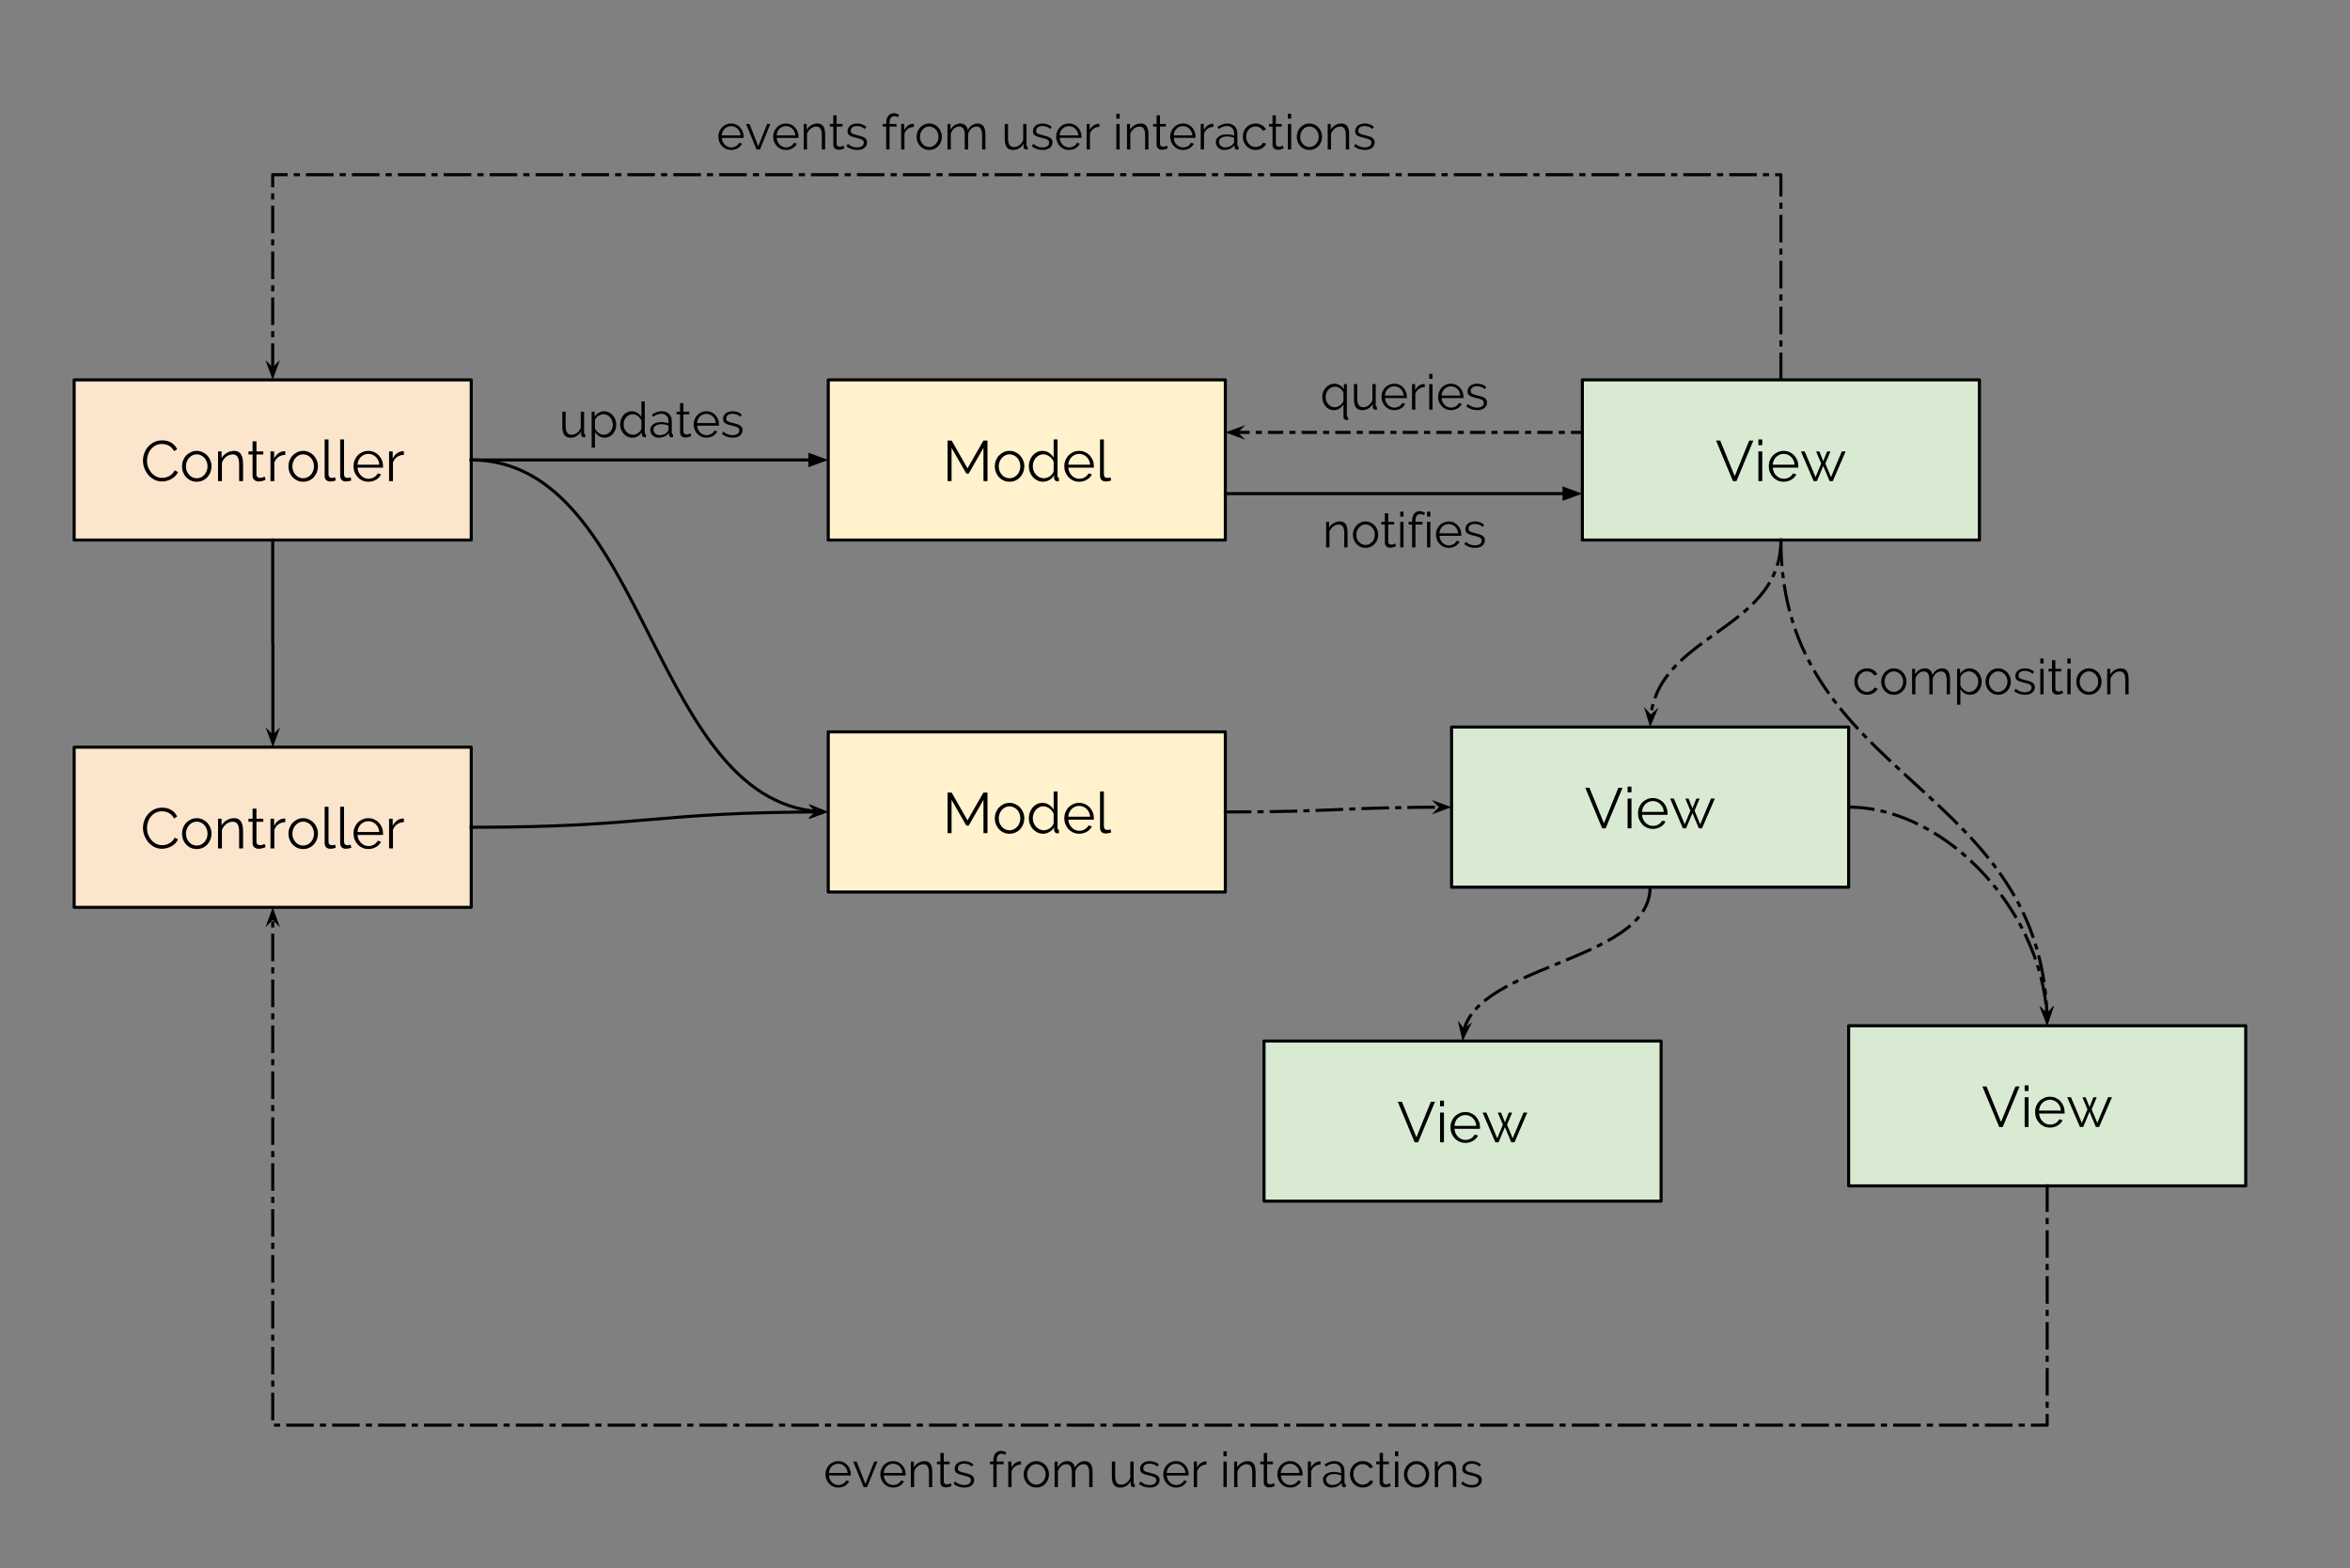 <?xml version="1.0" standalone="yes"?>

<svg version="1.1" viewBox="0.0 0.0 767.787 512.27" fill="none" stroke="none" stroke-linecap="square" stroke-miterlimit="10" xmlns="http://www.w3.org/2000/svg" xmlns:xlink="http://www.w3.org/1999/xlink"><rect x="0.0" y="0.0" width="767.787" height="512.27" fill="#808080" stroke="none"/><clipPath id="p.0"><path d="m0 0l767.787 0l0 512.27l-767.787 0l0 -512.27z" clip-rule="nonzero"></path></clipPath><g clip-path="url(#p.0)"><path fill="#000000" fill-opacity="0.0" d="m0 0l767.787 0l0 512.27l-767.787 0z" fill-rule="evenodd"></path><path fill="#fce5cd" d="m24.228 124.113l129.732 0l0 52.315l-129.732 0z" fill-rule="evenodd"></path><path stroke="#000000" stroke-width="1.0" stroke-linejoin="round" stroke-linecap="butt" d="m24.228 124.113l129.732 0l0 52.315l-129.732 0z" fill-rule="evenodd"></path><path fill="#000000" d="m46.715 150.472q0 -1.188 0.422 -2.375q0.422 -1.188 1.219 -2.109q0.812 -0.938 1.984 -1.531q1.172 -0.594 2.672 -0.594q1.766 0 3.016 0.812q1.266 0.797 1.859 2.094l-1.016 0.625q-0.328 -0.656 -0.781 -1.094q-0.453 -0.453 -0.984 -0.734q-0.516 -0.281 -1.078 -0.391q-0.562 -0.125 -1.094 -0.125q-1.203 0 -2.125 0.484q-0.906 0.484 -1.531 1.266q-0.625 0.781 -0.938 1.766q-0.312 0.969 -0.312 1.984q0 1.094 0.375 2.109q0.391 1.0 1.047 1.781q0.656 0.766 1.562 1.234q0.906 0.453 1.969 0.453q0.562 0 1.141 -0.141q0.594 -0.141 1.141 -0.438q0.562 -0.312 1.031 -0.766q0.469 -0.469 0.781 -1.125l1.078 0.562q-0.312 0.75 -0.891 1.328q-0.578 0.562 -1.297 0.953q-0.703 0.391 -1.5 0.594q-0.781 0.203 -1.547 0.203q-1.375 0 -2.516 -0.594q-1.125 -0.594 -1.953 -1.547q-0.812 -0.969 -1.281 -2.188q-0.453 -1.234 -0.453 -2.5zm17.564 6.906q-1.062 0 -1.953 -0.391q-0.875 -0.406 -1.516 -1.094q-0.641 -0.703 -1.0 -1.609q-0.344 -0.922 -0.344 -1.922q0 -1.031 0.359 -1.938q0.359 -0.922 1.0 -1.609q0.656 -0.688 1.531 -1.094q0.875 -0.422 1.922 -0.422q1.031 0 1.922 0.422q0.891 0.406 1.531 1.094q0.641 0.688 1.0 1.609q0.375 0.906 0.375 1.938q0 1.0 -0.359 1.922q-0.359 0.906 -1.0 1.609q-0.641 0.688 -1.531 1.094q-0.875 0.391 -1.938 0.391zm-3.531 -5.0q0 0.812 0.281 1.516q0.281 0.703 0.75 1.234q0.484 0.531 1.125 0.828q0.641 0.297 1.375 0.297q0.719 0 1.359 -0.297q0.656 -0.312 1.141 -0.844q0.484 -0.531 0.75 -1.234q0.281 -0.719 0.281 -1.531q0 -0.812 -0.281 -1.531q-0.266 -0.719 -0.75 -1.25q-0.484 -0.531 -1.141 -0.828q-0.641 -0.312 -1.359 -0.312q-0.734 0 -1.375 0.312q-0.625 0.297 -1.109 0.844q-0.484 0.531 -0.766 1.25q-0.281 0.719 -0.281 1.547zm18.663 4.812l-1.281 0l0 -5.422q0 -1.734 -0.516 -2.516q-0.5 -0.797 -1.562 -0.797q-0.562 0 -1.125 0.203q-0.562 0.203 -1.047 0.578q-0.469 0.375 -0.844 0.891q-0.375 0.516 -0.531 1.109l0 5.953l-1.266 0l0 -9.719l1.156 0l0 2.203q0.594 -1.062 1.703 -1.719q1.109 -0.656 2.406 -0.656q0.812 0 1.359 0.297q0.562 0.297 0.891 0.844q0.344 0.547 0.5 1.328q0.156 0.781 0.156 1.734l0 5.688zm7.361 -0.469q-0.109 0.062 -0.328 0.156q-0.219 0.094 -0.5 0.188q-0.266 0.094 -0.625 0.156q-0.359 0.078 -0.75 0.078q-0.406 0 -0.781 -0.109q-0.375 -0.109 -0.656 -0.344q-0.281 -0.234 -0.453 -0.578q-0.156 -0.359 -0.156 -0.828l0 -6.969l-1.344 0l0 -1.0l1.344 0l0 -3.281l1.266 0l0 3.281l2.234 0l0 1.0l-2.234 0l0 6.609q0.031 0.547 0.375 0.797q0.359 0.25 0.797 0.25q0.547 0 0.953 -0.172q0.406 -0.188 0.531 -0.266l0.328 1.031zm6.437 -8.125q-1.281 0.031 -2.234 0.703q-0.953 0.672 -1.344 1.844l0 6.047l-1.266 0l0 -9.719l1.188 0l0 2.328q0.547 -1.109 1.453 -1.75q0.922 -0.641 1.953 -0.641q0.156 0 0.25 0.031l0 1.156zm5.845 8.781q-1.062 0 -1.953 -0.391q-0.875 -0.406 -1.516 -1.094q-0.641 -0.703 -1.0 -1.609q-0.344 -0.922 -0.344 -1.922q0 -1.031 0.359 -1.938q0.359 -0.922 1.0 -1.609q0.656 -0.688 1.531 -1.094q0.875 -0.422 1.922 -0.422q1.031 0 1.922 0.422q0.891 0.406 1.531 1.094q0.641 0.688 1.0 1.609q0.375 0.906 0.375 1.938q0 1.0 -0.359 1.922q-0.359 0.906 -1.0 1.609q-0.641 0.688 -1.531 1.094q-0.875 0.391 -1.938 0.391zm-3.531 -5.0q0 0.812 0.281 1.516q0.281 0.703 0.75 1.234q0.484 0.531 1.125 0.828q0.641 0.297 1.375 0.297q0.719 0 1.359 -0.297q0.656 -0.312 1.141 -0.844q0.484 -0.531 0.75 -1.234q0.281 -0.719 0.281 -1.531q0 -0.812 -0.281 -1.531q-0.266 -0.719 -0.75 -1.25q-0.484 -0.531 -1.141 -0.828q-0.641 -0.312 -1.359 -0.312q-0.734 0 -1.375 0.312q-0.625 0.297 -1.109 0.844q-0.484 0.531 -0.766 1.25q-0.281 0.719 -0.281 1.547zm10.538 -8.812l1.266 0l0 11.422q0 0.547 0.297 0.859q0.312 0.297 0.844 0.297q0.203 0 0.484 -0.047q0.281 -0.062 0.531 -0.156l0.219 1.031q-0.359 0.141 -0.875 0.234q-0.5 0.094 -0.875 0.094q-0.875 0 -1.391 -0.484q-0.5 -0.5 -0.5 -1.391l0 -11.859zm5.075 0l1.266 0l0 11.422q0 0.547 0.297 0.859q0.312 0.297 0.844 0.297q0.203 0 0.484 -0.047q0.281 -0.062 0.531 -0.156l0.219 1.031q-0.359 0.141 -0.875 0.234q-0.5 0.094 -0.875 0.094q-0.875 0 -1.391 -0.484q-0.5 -0.5 -0.5 -1.391l0 -11.859zm9.215 13.812q-1.062 0 -1.953 -0.391q-0.875 -0.406 -1.531 -1.109q-0.656 -0.703 -1.016 -1.609q-0.359 -0.922 -0.359 -1.969q0 -1.016 0.359 -1.922q0.359 -0.906 1.0 -1.578q0.656 -0.688 1.547 -1.094q0.891 -0.406 1.938 -0.406q1.062 0 1.938 0.406q0.891 0.406 1.531 1.094q0.641 0.688 0.984 1.594q0.359 0.891 0.359 1.891q0 0.156 0 0.312q0 0.141 -0.016 0.188l-8.328 0q0.062 0.781 0.359 1.453q0.312 0.656 0.797 1.141q0.484 0.484 1.109 0.766q0.625 0.266 1.344 0.266q0.469 0 0.922 -0.125q0.469 -0.141 0.859 -0.359q0.391 -0.234 0.703 -0.547q0.328 -0.328 0.5 -0.719l1.094 0.297q-0.219 0.531 -0.641 0.969q-0.406 0.438 -0.953 0.766q-0.531 0.328 -1.188 0.5q-0.641 0.188 -1.359 0.188zm3.578 -5.562q-0.047 -0.781 -0.359 -1.422q-0.312 -0.641 -0.781 -1.109q-0.469 -0.469 -1.094 -0.734q-0.625 -0.266 -1.344 -0.266q-0.703 0 -1.344 0.266q-0.625 0.266 -1.109 0.734q-0.469 0.469 -0.766 1.125q-0.281 0.641 -0.344 1.406l7.141 0zm8.029 -3.219q-1.281 0.031 -2.234 0.703q-0.953 0.672 -1.344 1.844l0 6.047l-1.266 0l0 -9.719l1.187 0l0 2.328q0.547 -1.109 1.453 -1.75q0.922 -0.641 1.953 -0.641q0.156 0 0.25 0.031l0 1.156z" fill-rule="nonzero"></path><path fill="#fff2cc" d="m270.606 124.113l129.732 0l0 52.315l-129.732 0z" fill-rule="evenodd"></path><path stroke="#000000" stroke-width="1.0" stroke-linejoin="round" stroke-linecap="butt" d="m270.606 124.113l129.732 0l0 52.315l-129.732 0z" fill-rule="evenodd"></path><path fill="#000000" d="m321.317 157.19l0 -10.875l-4.828 8.406l-0.766 0l-4.828 -8.406l0 10.875l-1.312 0l0 -13.25l1.344 0l5.172 9.078l5.203 -9.078l1.328 0l0 13.25l-1.312 0zm8.518 0.188q-1.062 0 -1.953 -0.391q-0.875 -0.406 -1.516 -1.094q-0.641 -0.703 -1.0 -1.609q-0.344 -0.922 -0.344 -1.922q0 -1.031 0.359 -1.938q0.359 -0.922 1.0 -1.609q0.656 -0.688 1.531 -1.094q0.875 -0.422 1.922 -0.422q1.031 0 1.922 0.422q0.891 0.406 1.531 1.094q0.641 0.688 1.0 1.609q0.375 0.906 0.375 1.938q0 1.0 -0.359 1.922q-0.359 0.906 -1.0 1.609q-0.641 0.688 -1.531 1.094q-0.875 0.391 -1.938 0.391zm-3.531 -5.0q0 0.812 0.281 1.516q0.281 0.703 0.75 1.234q0.484 0.531 1.125 0.828q0.641 0.297 1.375 0.297q0.719 0 1.359 -0.297q0.656 -0.312 1.141 -0.844q0.484 -0.531 0.75 -1.234q0.281 -0.719 0.281 -1.531q0 -0.812 -0.281 -1.531q-0.266 -0.719 -0.75 -1.25q-0.484 -0.531 -1.141 -0.828q-0.641 -0.312 -1.359 -0.312q-0.734 0 -1.375 0.312q-0.625 0.297 -1.109 0.844q-0.484 0.531 -0.766 1.25q-0.281 0.719 -0.281 1.547zm14.475 5.0q-1.0 0 -1.859 -0.422q-0.859 -0.422 -1.484 -1.109q-0.609 -0.688 -0.953 -1.594q-0.344 -0.906 -0.344 -1.891q0 -1.031 0.328 -1.953q0.344 -0.922 0.922 -1.609q0.594 -0.688 1.406 -1.094q0.812 -0.406 1.781 -0.406q1.234 0 2.188 0.656q0.953 0.641 1.484 1.547l0 -5.938l1.266 0l0 11.984q0 0.516 0.453 0.516l0 1.125q-0.281 0.062 -0.453 0.062q-0.438 0 -0.781 -0.281q-0.328 -0.297 -0.328 -0.719l0 -0.953q-0.578 0.953 -1.578 1.516q-0.984 0.562 -2.047 0.562zm0.281 -1.125q0.469 0 1.0 -0.188q0.531 -0.188 1.0 -0.5q0.469 -0.328 0.781 -0.766q0.328 -0.438 0.406 -0.953l0 -3.0q-0.188 -0.5 -0.547 -0.938q-0.344 -0.438 -0.812 -0.766q-0.453 -0.344 -0.984 -0.531q-0.516 -0.188 -1.016 -0.188q-0.781 0 -1.422 0.344q-0.625 0.328 -1.094 0.875q-0.453 0.547 -0.703 1.266q-0.234 0.703 -0.234 1.453q0 0.781 0.281 1.5q0.281 0.703 0.766 1.234q0.484 0.531 1.141 0.844q0.672 0.312 1.438 0.312zm11.526 1.125q-1.062 0 -1.953 -0.391q-0.875 -0.406 -1.531 -1.109q-0.656 -0.703 -1.016 -1.609q-0.359 -0.922 -0.359 -1.969q0 -1.016 0.359 -1.922q0.359 -0.906 1.0 -1.578q0.656 -0.688 1.547 -1.094q0.891 -0.406 1.938 -0.406q1.062 0 1.938 0.406q0.891 0.406 1.531 1.094q0.641 0.688 0.984 1.594q0.359 0.891 0.359 1.891q0 0.156 0 0.312q0 0.141 -0.016 0.188l-8.328 0q0.062 0.781 0.359 1.453q0.312 0.656 0.797 1.141q0.484 0.484 1.109 0.766q0.625 0.266 1.344 0.266q0.469 0 0.922 -0.125q0.469 -0.141 0.859 -0.359q0.391 -0.234 0.703 -0.547q0.328 -0.328 0.5 -0.719l1.094 0.297q-0.219 0.531 -0.641 0.969q-0.406 0.438 -0.953 0.766q-0.531 0.328 -1.188 0.5q-0.641 0.188 -1.359 0.188zm3.578 -5.562q-0.047 -0.781 -0.359 -1.422q-0.312 -0.641 -0.781 -1.109q-0.469 -0.469 -1.094 -0.734q-0.625 -0.266 -1.344 -0.266q-0.703 0 -1.344 0.266q-0.625 0.266 -1.109 0.734q-0.469 0.469 -0.766 1.125q-0.281 0.641 -0.344 1.406l7.141 0zm3.232 -8.25l1.266 0l0 11.422q0 0.547 0.297 0.859q0.312 0.297 0.844 0.297q0.203 0 0.484 -0.047q0.281 -0.062 0.531 -0.156l0.219 1.031q-0.359 0.141 -0.875 0.234q-0.5 0.094 -0.875 0.094q-0.875 0 -1.391 -0.484q-0.5 -0.5 -0.5 -1.391l0 -11.859z" fill-rule="nonzero"></path><path fill="#d9ead3" d="m516.984 124.113l129.732 0l0 52.315l-129.732 0z" fill-rule="evenodd"></path><path stroke="#000000" stroke-width="1.0" stroke-linejoin="round" stroke-linecap="butt" d="m516.984 124.113l129.732 0l0 52.315l-129.732 0z" fill-rule="evenodd"></path><path fill="#000000" d="m562.033 143.94l4.734 11.625l4.719 -11.625l1.359 0l-5.516 13.25l-1.141 0l-5.516 -13.25l1.359 0zm12.464 13.25l0 -9.719l1.266 0l0 9.719l-1.266 0zm0 -11.75l0 -1.875l1.266 0l0 1.875l-1.266 0zm8.255 11.938q-1.062 0 -1.953 -0.391q-0.875 -0.406 -1.531 -1.109q-0.656 -0.703 -1.016 -1.609q-0.359 -0.922 -0.359 -1.969q0 -1.016 0.359 -1.922q0.359 -0.906 1.0 -1.578q0.656 -0.688 1.547 -1.094q0.891 -0.406 1.938 -0.406q1.062 0 1.938 0.406q0.891 0.406 1.531 1.094q0.641 0.688 0.984 1.594q0.359 0.891 0.359 1.891q0 0.156 0 0.312q0 0.141 -0.016 0.188l-8.328 0q0.062 0.781 0.359 1.453q0.312 0.656 0.797 1.141q0.484 0.484 1.109 0.766q0.625 0.266 1.344 0.266q0.469 0 0.922 -0.125q0.469 -0.141 0.859 -0.359q0.391 -0.234 0.703 -0.547q0.328 -0.328 0.5 -0.719l1.094 0.297q-0.219 0.531 -0.641 0.969q-0.406 0.438 -0.953 0.766q-0.531 0.328 -1.188 0.5q-0.641 0.188 -1.359 0.188zm3.578 -5.562q-0.047 -0.781 -0.359 -1.422q-0.312 -0.641 -0.781 -1.109q-0.469 -0.469 -1.094 -0.734q-0.625 -0.266 -1.344 -0.266q-0.703 0 -1.344 0.266q-0.625 0.266 -1.109 0.734q-0.469 0.469 -0.766 1.125q-0.281 0.641 -0.344 1.406l7.141 0zm15.42 -4.344l1.25 0l-4.188 9.719l-1.047 0l-2.078 -4.969l-2.078 4.969l-1.047 0l-4.172 -9.719l1.234 0l3.547 8.406l1.844 -4.438l-1.656 -3.953l1.062 0l1.266 3.172l1.266 -3.172l1.078 0l-1.656 3.953l1.844 4.438l3.531 -8.406z" fill-rule="nonzero"></path><path fill="#000000" fill-opacity="0.0" d="m89.094 124.113l0 -67.042l492.756 0l0 67.105" fill-rule="evenodd"></path><path stroke="#000000" stroke-width="1.0" stroke-linejoin="round" stroke-linecap="butt" stroke-dasharray="8.0,3.0,1.0,3.0" d="m89.094 120.686l0 -63.615l492.756 0l0 67.105" fill-rule="evenodd"></path><path fill="#000000" stroke="#000000" stroke-width="1.0" stroke-linecap="butt" d="m89.094 120.686l-1.125 -1.125l1.125 3.09l1.125 -3.09z" fill-rule="evenodd"></path><path fill="#000000" fill-opacity="0.0" d="m220.766 24.478l242.236 0l0 32.787l-242.236 0z" fill-rule="evenodd"></path><path fill="#000000" d="m238.865 48.994q-0.906 0 -1.672 -0.344q-0.75 -0.344 -1.312 -0.938q-0.562 -0.609 -0.875 -1.391q-0.312 -0.781 -0.312 -1.672q0 -0.891 0.312 -1.656q0.312 -0.781 0.859 -1.359q0.562 -0.594 1.328 -0.938q0.766 -0.344 1.656 -0.344q0.922 0 1.672 0.344q0.766 0.344 1.297 0.938q0.547 0.594 0.844 1.359q0.312 0.766 0.312 1.641q0 0.125 0 0.25q0 0.125 -0.016 0.172l-7.125 0q0.047 0.672 0.312 1.25q0.266 0.562 0.672 0.984q0.422 0.406 0.953 0.641q0.531 0.234 1.141 0.234q0.406 0 0.797 -0.109q0.406 -0.109 0.734 -0.297q0.344 -0.203 0.609 -0.484q0.281 -0.281 0.422 -0.609l0.953 0.25q-0.203 0.469 -0.562 0.844q-0.344 0.375 -0.812 0.656q-0.453 0.281 -1.016 0.422q-0.562 0.156 -1.172 0.156zm3.078 -4.766q-0.047 -0.672 -0.312 -1.219q-0.266 -0.562 -0.672 -0.953q-0.406 -0.406 -0.953 -0.625q-0.531 -0.219 -1.141 -0.219q-0.609 0 -1.156 0.219q-0.531 0.219 -0.953 0.625q-0.406 0.391 -0.656 0.953q-0.234 0.562 -0.281 1.219l6.125 0zm5.22 4.609l-3.406 -8.344l1.125 0l2.859 7.328l2.891 -7.328l1.047 0l-3.391 8.344l-1.125 0zm9.622 0.156q-0.906 0 -1.672 -0.344q-0.75 -0.344 -1.312 -0.938q-0.562 -0.609 -0.875 -1.391q-0.312 -0.781 -0.312 -1.672q0 -0.891 0.312 -1.656q0.312 -0.781 0.859 -1.359q0.562 -0.594 1.328 -0.938q0.766 -0.344 1.656 -0.344q0.922 0 1.672 0.344q0.766 0.344 1.297 0.938q0.547 0.594 0.844 1.359q0.312 0.766 0.312 1.641q0 0.125 0 0.25q0 0.125 -0.016 0.172l-7.125 0q0.047 0.672 0.312 1.25q0.266 0.562 0.672 0.984q0.422 0.406 0.953 0.641q0.531 0.234 1.141 0.234q0.406 0 0.797 -0.109q0.406 -0.109 0.734 -0.297q0.344 -0.203 0.609 -0.484q0.281 -0.281 0.422 -0.609l0.953 0.25q-0.203 0.469 -0.562 0.844q-0.344 0.375 -0.812 0.656q-0.453 0.281 -1.016 0.422q-0.562 0.156 -1.172 0.156zm3.078 -4.766q-0.047 -0.672 -0.312 -1.219q-0.266 -0.562 -0.672 -0.953q-0.406 -0.406 -0.953 -0.625q-0.531 -0.219 -1.141 -0.219q-0.609 0 -1.156 0.219q-0.531 0.219 -0.953 0.625q-0.406 0.391 -0.656 0.953q-0.234 0.562 -0.281 1.219l6.125 0zm9.72 4.609l-1.078 0l0 -4.656q0 -1.484 -0.453 -2.156q-0.438 -0.672 -1.344 -0.672q-0.484 0 -0.969 0.172q-0.469 0.172 -0.875 0.5q-0.406 0.312 -0.734 0.766q-0.312 0.438 -0.469 0.938l0 5.109l-1.078 0l0 -8.344l0.984 0l0 1.891q0.516 -0.906 1.469 -1.469q0.953 -0.562 2.078 -0.562q0.688 0 1.156 0.266q0.484 0.25 0.766 0.719q0.297 0.453 0.422 1.125q0.125 0.672 0.125 1.5l0 4.875zm6.328 -0.406q-0.094 0.047 -0.281 0.141q-0.188 0.078 -0.438 0.156q-0.234 0.078 -0.547 0.141q-0.297 0.062 -0.625 0.062q-0.359 0 -0.688 -0.094q-0.312 -0.094 -0.547 -0.297q-0.234 -0.203 -0.391 -0.5q-0.141 -0.312 -0.141 -0.703l0 -5.969l-1.141 0l0 -0.875l1.141 0l0 -2.812l1.094 0l0 2.812l1.922 0l0 0.875l-1.922 0l0 5.656q0.031 0.469 0.328 0.688q0.297 0.219 0.672 0.219q0.469 0 0.812 -0.156q0.359 -0.156 0.453 -0.219l0.297 0.875zm4.126 0.562q-0.984 0 -1.906 -0.312q-0.922 -0.328 -1.594 -0.938l0.484 -0.734q0.703 0.578 1.438 0.875q0.734 0.281 1.562 0.281q1.0 0 1.594 -0.406q0.609 -0.406 0.609 -1.156q0 -0.359 -0.156 -0.594q-0.156 -0.234 -0.469 -0.406q-0.312 -0.172 -0.797 -0.312q-0.469 -0.141 -1.094 -0.281q-0.719 -0.172 -1.25 -0.344q-0.516 -0.188 -0.859 -0.406q-0.344 -0.219 -0.516 -0.547q-0.172 -0.328 -0.172 -0.828q0 -0.625 0.25 -1.094q0.25 -0.484 0.672 -0.797q0.422 -0.312 0.984 -0.469q0.578 -0.172 1.219 -0.172q0.953 0 1.734 0.312q0.797 0.312 1.266 0.828l-0.516 0.641q-0.469 -0.484 -1.141 -0.719q-0.656 -0.234 -1.375 -0.234q-0.438 0 -0.812 0.094q-0.359 0.078 -0.641 0.266q-0.281 0.188 -0.438 0.484q-0.156 0.297 -0.156 0.703q0 0.328 0.109 0.547q0.109 0.203 0.359 0.359q0.266 0.141 0.656 0.266q0.391 0.125 0.953 0.25q0.797 0.188 1.406 0.391q0.609 0.188 1.016 0.453q0.406 0.25 0.609 0.625q0.219 0.359 0.219 0.875q0 1.156 -0.891 1.828q-0.875 0.672 -2.359 0.672zm9.497 -0.156l0 -7.469l-1.141 0l0 -0.875l1.141 0l0 -0.219q0 -1.531 0.656 -2.406q0.656 -0.875 1.797 -0.875q0.5 0 0.953 0.156q0.469 0.141 0.812 0.375l-0.344 0.781q-0.219 -0.172 -0.547 -0.266q-0.328 -0.094 -0.672 -0.094q-0.766 0 -1.172 0.594q-0.391 0.578 -0.391 1.703l0 0.25l2.297 0l0 0.875l-2.297 0l0 7.469l-1.094 0zm9.046 -7.375q-1.109 0.031 -1.922 0.609q-0.812 0.578 -1.156 1.578l0 5.188l-1.078 0l0 -8.344l1.016 0l0 2.0q0.469 -0.953 1.25 -1.5q0.781 -0.547 1.688 -0.547q0.125 0 0.203 0.016l0 1.0zm5.007 7.531q-0.906 0 -1.656 -0.344q-0.75 -0.344 -1.312 -0.938q-0.547 -0.594 -0.859 -1.375q-0.297 -0.781 -0.297 -1.641q0 -0.891 0.312 -1.672q0.312 -0.781 0.859 -1.375q0.562 -0.594 1.312 -0.938q0.75 -0.359 1.641 -0.359q0.891 0 1.656 0.359q0.766 0.344 1.312 0.938q0.547 0.594 0.859 1.375q0.312 0.781 0.312 1.672q0 0.859 -0.312 1.641q-0.297 0.781 -0.844 1.375q-0.547 0.594 -1.312 0.938q-0.766 0.344 -1.672 0.344zm-3.016 -4.281q0 0.703 0.234 1.312q0.234 0.594 0.641 1.047q0.422 0.453 0.969 0.719q0.547 0.25 1.172 0.25q0.625 0 1.172 -0.266q0.562 -0.266 0.969 -0.719q0.422 -0.453 0.656 -1.062q0.25 -0.609 0.25 -1.312q0 -0.688 -0.25 -1.297q-0.234 -0.625 -0.656 -1.078q-0.406 -0.453 -0.969 -0.719q-0.547 -0.266 -1.172 -0.266q-0.625 0 -1.172 0.266q-0.531 0.266 -0.953 0.734q-0.422 0.453 -0.656 1.078q-0.234 0.609 -0.234 1.312zm21.379 4.125l-1.078 0l0 -4.656q0 -1.453 -0.469 -2.141q-0.469 -0.688 -1.375 -0.688q-0.484 0 -0.906 0.172q-0.422 0.172 -0.781 0.5q-0.359 0.312 -0.641 0.766q-0.266 0.438 -0.406 0.953l0 5.094l-1.094 0l0 -4.656q0 -1.484 -0.453 -2.156q-0.438 -0.672 -1.359 -0.672q-0.953 0 -1.688 0.656q-0.734 0.656 -1.062 1.719l0 5.109l-1.078 0l0 -8.344l0.984 0l0 1.891q0.516 -0.953 1.344 -1.484q0.844 -0.547 1.844 -0.547q1.062 0 1.688 0.594q0.641 0.594 0.781 1.547q1.172 -2.141 3.219 -2.141q0.703 0 1.188 0.266q0.484 0.25 0.781 0.719q0.297 0.469 0.422 1.141q0.141 0.656 0.141 1.484l0 4.875zm9.003 0.156q-1.359 0 -2.031 -0.891q-0.656 -0.906 -0.656 -2.703l0 -4.906l1.078 0l0 4.719q0 2.828 1.938 2.828q0.484 0 0.938 -0.156q0.469 -0.172 0.859 -0.469q0.406 -0.312 0.703 -0.719q0.312 -0.422 0.516 -0.953l0 -5.25l1.078 0l0 6.938q0 0.453 0.391 0.453l0 0.953q-0.188 0.031 -0.312 0.031q-0.125 0 -0.172 0q-0.375 -0.016 -0.625 -0.266q-0.234 -0.266 -0.234 -0.688l0 -0.969q-0.547 0.984 -1.484 1.516q-0.938 0.531 -1.984 0.531zm9.66 0q-0.984 0 -1.906 -0.312q-0.922 -0.328 -1.594 -0.938l0.484 -0.734q0.703 0.578 1.438 0.875q0.734 0.281 1.562 0.281q1.0 0 1.594 -0.406q0.609 -0.406 0.609 -1.156q0 -0.359 -0.156 -0.594q-0.156 -0.234 -0.469 -0.406q-0.312 -0.172 -0.797 -0.312q-0.469 -0.141 -1.094 -0.281q-0.719 -0.172 -1.25 -0.344q-0.516 -0.188 -0.859 -0.406q-0.344 -0.219 -0.516 -0.547q-0.172 -0.328 -0.172 -0.828q0 -0.625 0.25 -1.094q0.25 -0.484 0.672 -0.797q0.422 -0.312 0.984 -0.469q0.578 -0.172 1.219 -0.172q0.953 0 1.734 0.312q0.797 0.312 1.266 0.828l-0.516 0.641q-0.469 -0.484 -1.141 -0.719q-0.656 -0.234 -1.375 -0.234q-0.438 0 -0.812 0.094q-0.359 0.078 -0.641 0.266q-0.281 0.188 -0.438 0.484q-0.156 0.297 -0.156 0.703q0 0.328 0.109 0.547q0.109 0.203 0.359 0.359q0.266 0.141 0.656 0.266q0.391 0.125 0.953 0.25q0.797 0.188 1.406 0.391q0.609 0.188 1.016 0.453q0.406 0.25 0.609 0.625q0.219 0.359 0.219 0.875q0 1.156 -0.891 1.828q-0.875 0.672 -2.359 0.672zm8.62 0q-0.906 0 -1.672 -0.344q-0.75 -0.344 -1.312 -0.938q-0.562 -0.609 -0.875 -1.391q-0.312 -0.781 -0.312 -1.672q0 -0.891 0.312 -1.656q0.312 -0.781 0.859 -1.359q0.562 -0.594 1.328 -0.938q0.766 -0.344 1.656 -0.344q0.922 0 1.672 0.344q0.766 0.344 1.297 0.938q0.547 0.594 0.844 1.359q0.312 0.766 0.312 1.641q0 0.125 0 0.25q0 0.125 -0.016 0.172l-7.125 0q0.047 0.672 0.312 1.25q0.266 0.562 0.672 0.984q0.422 0.406 0.953 0.641q0.531 0.234 1.141 0.234q0.406 0 0.797 -0.109q0.406 -0.109 0.734 -0.297q0.344 -0.203 0.609 -0.484q0.281 -0.281 0.422 -0.609l0.953 0.25q-0.203 0.469 -0.562 0.844q-0.344 0.375 -0.812 0.656q-0.453 0.281 -1.016 0.422q-0.562 0.156 -1.172 0.156zm3.078 -4.766q-0.047 -0.672 -0.312 -1.219q-0.266 -0.562 -0.672 -0.953q-0.406 -0.406 -0.953 -0.625q-0.531 -0.219 -1.141 -0.219q-0.609 0 -1.156 0.219q-0.531 0.219 -0.953 0.625q-0.406 0.391 -0.656 0.953q-0.234 0.562 -0.281 1.219l6.125 0zm6.876 -2.766q-1.109 0.031 -1.922 0.609q-0.812 0.578 -1.156 1.578l0 5.188l-1.078 0l0 -8.344l1.016 0l0 2.0q0.469 -0.953 1.25 -1.5q0.781 -0.547 1.688 -0.547q0.125 0 0.203 0.016l0 1.0zm5.54 7.375l0 -8.344l1.078 0l0 8.344l-1.078 0zm0 -10.078l0 -1.609l1.078 0l0 1.609l-1.078 0zm10.488 10.078l-1.078 0l0 -4.656q0 -1.484 -0.453 -2.156q-0.438 -0.672 -1.344 -0.672q-0.484 0 -0.969 0.172q-0.469 0.172 -0.875 0.5q-0.406 0.312 -0.734 0.766q-0.312 0.438 -0.469 0.938l0 5.109l-1.078 0l0 -8.344l0.984 0l0 1.891q0.516 -0.906 1.469 -1.469q0.953 -0.562 2.078 -0.562q0.688 0 1.156 0.266q0.484 0.25 0.766 0.719q0.297 0.453 0.422 1.125q0.125 0.672 0.125 1.5l0 4.875zm6.328 -0.406q-0.094 0.047 -0.281 0.141q-0.188 0.078 -0.438 0.156q-0.234 0.078 -0.547 0.141q-0.297 0.062 -0.625 0.062q-0.359 0 -0.688 -0.094q-0.312 -0.094 -0.547 -0.297q-0.234 -0.203 -0.391 -0.5q-0.141 -0.312 -0.141 -0.703l0 -5.969l-1.141 0l0 -0.875l1.141 0l0 -2.812l1.094 0l0 2.812l1.922 0l0 0.875l-1.922 0l0 5.656q0.031 0.469 0.328 0.688q0.297 0.219 0.672 0.219q0.469 0 0.812 -0.156q0.359 -0.156 0.453 -0.219l0.297 0.875zm4.954 0.562q-0.906 0 -1.672 -0.344q-0.75 -0.344 -1.312 -0.938q-0.562 -0.609 -0.875 -1.391q-0.312 -0.781 -0.312 -1.672q0 -0.891 0.312 -1.656q0.312 -0.781 0.859 -1.359q0.562 -0.594 1.328 -0.938q0.766 -0.344 1.656 -0.344q0.922 0 1.672 0.344q0.766 0.344 1.297 0.938q0.547 0.594 0.844 1.359q0.312 0.766 0.312 1.641q0 0.125 0 0.25q0 0.125 -0.016 0.172l-7.125 0q0.047 0.672 0.312 1.25q0.266 0.562 0.672 0.984q0.422 0.406 0.953 0.641q0.531 0.234 1.141 0.234q0.406 0 0.797 -0.109q0.406 -0.109 0.734 -0.297q0.344 -0.203 0.609 -0.484q0.281 -0.281 0.422 -0.609l0.953 0.25q-0.203 0.469 -0.562 0.844q-0.344 0.375 -0.812 0.656q-0.453 0.281 -1.016 0.422q-0.562 0.156 -1.172 0.156zm3.078 -4.766q-0.047 -0.672 -0.312 -1.219q-0.266 -0.562 -0.672 -0.953q-0.406 -0.406 -0.953 -0.625q-0.531 -0.219 -1.141 -0.219q-0.609 0 -1.156 0.219q-0.531 0.219 -0.953 0.625q-0.406 0.391 -0.656 0.953q-0.234 0.562 -0.281 1.219l6.125 0zm6.876 -2.766q-1.109 0.031 -1.922 0.609q-0.812 0.578 -1.156 1.578l0 5.188l-1.078 0l0 -8.344l1.016 0l0 2.0q0.469 -0.953 1.25 -1.5q0.781 -0.547 1.688 -0.547q0.125 0 0.203 0.016l0 1.0zm3.553 7.531q-0.594 0 -1.094 -0.188q-0.5 -0.203 -0.891 -0.547q-0.375 -0.359 -0.578 -0.828q-0.203 -0.484 -0.203 -1.031q0 -0.531 0.25 -1.0q0.266 -0.469 0.719 -0.797q0.469 -0.344 1.109 -0.516q0.641 -0.188 1.406 -0.188q0.641 0 1.297 0.109q0.656 0.109 1.172 0.312l0 -0.75q0 -1.109 -0.625 -1.75q-0.625 -0.641 -1.734 -0.641q-0.641 0 -1.312 0.25q-0.672 0.25 -1.359 0.734l-0.375 -0.719q1.609 -1.094 3.125 -1.094q1.578 0 2.469 0.891q0.891 0.875 0.891 2.422l0 3.766q0 0.453 0.406 0.453l0 0.953q-0.266 0.047 -0.422 0.047q-0.406 0 -0.641 -0.203q-0.234 -0.219 -0.25 -0.578l-0.031 -0.656q-0.578 0.75 -1.453 1.156q-0.875 0.391 -1.875 0.391zm0.25 -0.828q0.859 0 1.562 -0.312q0.719 -0.328 1.078 -0.859q0.156 -0.141 0.219 -0.297q0.078 -0.172 0.078 -0.328l0 -1.359q-0.547 -0.203 -1.141 -0.312q-0.578 -0.109 -1.188 -0.109q-1.141 0 -1.875 0.484q-0.719 0.469 -0.719 1.25q0 0.391 0.156 0.734q0.156 0.328 0.422 0.578q0.266 0.25 0.625 0.391q0.375 0.141 0.781 0.141zm5.798 -3.516q0 -0.891 0.297 -1.672q0.312 -0.781 0.859 -1.359q0.562 -0.594 1.328 -0.922q0.766 -0.344 1.688 -0.344q1.188 0 2.062 0.547q0.891 0.531 1.328 1.438l-1.047 0.344q-0.359 -0.641 -1.0 -1.0q-0.625 -0.359 -1.391 -0.359q-0.641 0 -1.188 0.25q-0.547 0.25 -0.969 0.703q-0.406 0.438 -0.641 1.047q-0.219 0.609 -0.219 1.328q0 0.703 0.234 1.328q0.234 0.625 0.656 1.078q0.422 0.453 0.969 0.719q0.547 0.266 1.172 0.266q0.406 0 0.797 -0.109q0.391 -0.125 0.719 -0.312q0.344 -0.203 0.578 -0.453q0.25 -0.266 0.344 -0.547l1.062 0.312q-0.172 0.453 -0.516 0.828q-0.328 0.375 -0.781 0.656q-0.453 0.281 -1.016 0.422q-0.547 0.156 -1.141 0.156q-0.906 0 -1.672 -0.344q-0.766 -0.344 -1.328 -0.938q-0.562 -0.609 -0.875 -1.391q-0.312 -0.781 -0.312 -1.672zm13.362 3.781q-0.094 0.047 -0.281 0.141q-0.188 0.078 -0.438 0.156q-0.234 0.078 -0.547 0.141q-0.297 0.062 -0.625 0.062q-0.359 0 -0.688 -0.094q-0.312 -0.094 -0.547 -0.297q-0.234 -0.203 -0.391 -0.5q-0.141 -0.312 -0.141 -0.703l0 -5.969l-1.141 0l0 -0.875l1.141 0l0 -2.812l1.094 0l0 2.812l1.922 0l0 0.875l-1.922 0l0 5.656q0.031 0.469 0.328 0.688q0.297 0.219 0.672 0.219q0.469 0 0.812 -0.156q0.359 -0.156 0.453 -0.219l0.297 0.875zm1.36 0.406l0 -8.344l1.078 0l0 8.344l-1.078 0zm0 -10.078l0 -1.609l1.078 0l0 1.609l-1.078 0zm7.035 10.234q-0.906 0 -1.656 -0.344q-0.75 -0.344 -1.312 -0.938q-0.547 -0.594 -0.859 -1.375q-0.297 -0.781 -0.297 -1.641q0 -0.891 0.312 -1.672q0.312 -0.781 0.859 -1.375q0.562 -0.594 1.312 -0.938q0.75 -0.359 1.641 -0.359q0.891 0 1.656 0.359q0.766 0.344 1.312 0.938q0.547 0.594 0.859 1.375q0.312 0.781 0.312 1.672q0 0.859 -0.312 1.641q-0.297 0.781 -0.844 1.375q-0.547 0.594 -1.312 0.938q-0.766 0.344 -1.672 0.344zm-3.016 -4.281q0 0.703 0.234 1.312q0.234 0.594 0.641 1.047q0.422 0.453 0.969 0.719q0.547 0.25 1.172 0.25q0.625 0 1.172 -0.266q0.562 -0.266 0.969 -0.719q0.422 -0.453 0.656 -1.062q0.25 -0.609 0.25 -1.312q0 -0.688 -0.25 -1.297q-0.234 -0.625 -0.656 -1.078q-0.406 -0.453 -0.969 -0.719q-0.547 -0.266 -1.172 -0.266q-0.625 0 -1.172 0.266q-0.531 0.266 -0.953 0.734q-0.422 0.453 -0.656 1.078q-0.234 0.609 -0.234 1.312zm15.989 4.125l-1.078 0l0 -4.656q0 -1.484 -0.453 -2.156q-0.438 -0.672 -1.344 -0.672q-0.484 0 -0.969 0.172q-0.469 0.172 -0.875 0.5q-0.406 0.312 -0.734 0.766q-0.312 0.438 -0.469 0.938l0 5.109l-1.078 0l0 -8.344l0.984 0l0 1.891q0.516 -0.906 1.469 -1.469q0.953 -0.562 2.078 -0.562q0.688 0 1.156 0.266q0.484 0.25 0.766 0.719q0.297 0.453 0.422 1.125q0.125 0.672 0.125 1.5l0 4.875zm5.094 0.156q-0.984 0 -1.906 -0.312q-0.922 -0.328 -1.594 -0.938l0.484 -0.734q0.703 0.578 1.438 0.875q0.734 0.281 1.562 0.281q1.0 0 1.594 -0.406q0.609 -0.406 0.609 -1.156q0 -0.359 -0.156 -0.594q-0.156 -0.234 -0.469 -0.406q-0.312 -0.172 -0.797 -0.312q-0.469 -0.141 -1.094 -0.281q-0.719 -0.172 -1.25 -0.344q-0.516 -0.188 -0.859 -0.406q-0.344 -0.219 -0.516 -0.547q-0.172 -0.328 -0.172 -0.828q0 -0.625 0.25 -1.094q0.25 -0.484 0.672 -0.797q0.422 -0.312 0.984 -0.469q0.578 -0.172 1.219 -0.172q0.953 0 1.734 0.312q0.797 0.312 1.266 0.828l-0.516 0.641q-0.469 -0.484 -1.141 -0.719q-0.656 -0.234 -1.375 -0.234q-0.438 0 -0.812 0.094q-0.359 0.078 -0.641 0.266q-0.281 0.188 -0.438 0.484q-0.156 0.297 -0.156 0.703q0 0.328 0.109 0.547q0.109 0.203 0.359 0.359q0.266 0.141 0.656 0.266q0.391 0.125 0.953 0.25q0.797 0.188 1.406 0.391q0.609 0.188 1.016 0.453q0.406 0.25 0.609 0.625q0.219 0.359 0.219 0.875q0 1.156 -0.891 1.828q-0.875 0.672 -2.359 0.672z" fill-rule="nonzero"></path><path fill="#000000" fill-opacity="0.0" d="m153.961 150.27l116.661 0" fill-rule="evenodd"></path><path stroke="#000000" stroke-width="1.0" stroke-linejoin="round" stroke-linecap="butt" d="m153.961 150.27l110.661 0" fill-rule="evenodd"></path><path fill="#000000" stroke="#000000" stroke-width="1.0" stroke-linecap="butt" d="m264.622 151.922l4.538 -1.652l-4.538 -1.652z" fill-rule="evenodd"></path><path fill="#000000" fill-opacity="0.0" d="m400.339 161.27l116.661 0" fill-rule="evenodd"></path><path stroke="#000000" stroke-width="1.0" stroke-linejoin="round" stroke-linecap="butt" d="m400.339 161.27l110.661 0" fill-rule="evenodd"></path><path fill="#000000" stroke="#000000" stroke-width="1.0" stroke-linecap="butt" d="m511.0 162.922l4.538 -1.652l-4.538 -1.652z" fill-rule="evenodd"></path><path fill="#000000" fill-opacity="0.0" d="m400.339 141.27l116.661 0" fill-rule="evenodd"></path><path stroke="#000000" stroke-width="1.0" stroke-linejoin="round" stroke-linecap="butt" stroke-dasharray="4.0,3.0,1.0,3.0" d="m403.766 141.27l113.234 0" fill-rule="evenodd"></path><path fill="#000000" stroke="#000000" stroke-width="1.0" stroke-linecap="butt" d="m403.766 141.27l1.125 -1.125l-3.09 1.125l3.09 1.125z" fill-rule="evenodd"></path><path fill="#000000" fill-opacity="0.0" d="m156.766 118.478l112.252 0l0 32.787l-112.252 0z" fill-rule="evenodd"></path><path fill="#000000" d="m186.409 142.994q-1.359 0 -2.031 -0.891q-0.656 -0.906 -0.656 -2.703l0 -4.906l1.078 0l0 4.719q0 2.828 1.938 2.828q0.484 0 0.938 -0.156q0.469 -0.172 0.859 -0.469q0.406 -0.312 0.703 -0.719q0.312 -0.422 0.516 -0.953l0 -5.25l1.078 0l0 6.938q0 0.453 0.391 0.453l0 0.953q-0.188 0.031 -0.312 0.031q-0.125 0 -0.172 0q-0.375 -0.016 -0.625 -0.266q-0.234 -0.266 -0.234 -0.688l0 -0.969q-0.547 0.984 -1.484 1.516q-0.938 0.531 -1.984 0.531zm11.145 0q-1.047 0 -1.859 -0.531q-0.812 -0.531 -1.312 -1.359l0 5.141l-1.078 0l0 -11.75l0.969 0l0 1.625q0.516 -0.781 1.328 -1.266q0.812 -0.5 1.781 -0.5q0.859 0 1.578 0.359q0.719 0.359 1.25 0.969q0.531 0.594 0.828 1.391q0.297 0.781 0.297 1.609q0 0.875 -0.281 1.656q-0.266 0.781 -0.766 1.375q-0.5 0.594 -1.203 0.938q-0.703 0.344 -1.531 0.344zm-0.297 -0.953q0.672 0 1.219 -0.281q0.547 -0.297 0.938 -0.766q0.406 -0.469 0.609 -1.062q0.203 -0.609 0.203 -1.25q0 -0.672 -0.25 -1.281q-0.234 -0.609 -0.656 -1.062q-0.406 -0.469 -0.969 -0.734q-0.562 -0.281 -1.219 -0.281q-0.422 0 -0.875 0.172q-0.453 0.156 -0.859 0.438q-0.391 0.281 -0.672 0.656q-0.266 0.375 -0.344 0.797l0 2.562q0.203 0.438 0.5 0.828q0.297 0.375 0.672 0.656q0.375 0.281 0.797 0.453q0.438 0.156 0.906 0.156zm9.341 0.953q-0.859 0 -1.609 -0.359q-0.734 -0.359 -1.266 -0.953q-0.516 -0.594 -0.812 -1.359q-0.297 -0.781 -0.297 -1.625q0 -0.891 0.281 -1.672q0.297 -0.797 0.797 -1.391q0.5 -0.594 1.188 -0.938q0.703 -0.344 1.547 -0.344q1.047 0 1.859 0.562q0.828 0.547 1.281 1.328l0 -5.094l1.094 0l0 10.281q0 0.453 0.391 0.453l0 0.953q-0.25 0.047 -0.391 0.047q-0.391 0 -0.672 -0.25q-0.281 -0.25 -0.281 -0.594l0 -0.812q-0.5 0.812 -1.359 1.297q-0.844 0.469 -1.75 0.469zm0.234 -0.953q0.406 0 0.859 -0.156q0.453 -0.172 0.844 -0.453q0.406 -0.281 0.688 -0.656q0.281 -0.375 0.344 -0.797l0 -2.578q-0.156 -0.438 -0.469 -0.812q-0.297 -0.375 -0.688 -0.656q-0.391 -0.297 -0.844 -0.453q-0.438 -0.156 -0.875 -0.156q-0.672 0 -1.219 0.297q-0.547 0.281 -0.938 0.75q-0.391 0.469 -0.594 1.078q-0.203 0.609 -0.203 1.25q0 0.672 0.234 1.281q0.234 0.609 0.656 1.062q0.422 0.453 0.984 0.734q0.562 0.266 1.219 0.266zm8.39 0.953q-0.594 0 -1.094 -0.188q-0.5 -0.203 -0.891 -0.547q-0.375 -0.359 -0.578 -0.828q-0.203 -0.484 -0.203 -1.031q0 -0.531 0.25 -1.0q0.266 -0.469 0.719 -0.797q0.469 -0.344 1.109 -0.516q0.641 -0.188 1.406 -0.188q0.641 0 1.297 0.109q0.656 0.109 1.172 0.312l0 -0.75q0 -1.109 -0.625 -1.75q-0.625 -0.641 -1.734 -0.641q-0.641 0 -1.312 0.25q-0.672 0.25 -1.359 0.734l-0.375 -0.719q1.609 -1.094 3.125 -1.094q1.578 0 2.469 0.891q0.891 0.875 0.891 2.422l0 3.766q0 0.453 0.406 0.453l0 0.953q-0.266 0.047 -0.422 0.047q-0.406 0 -0.641 -0.203q-0.234 -0.219 -0.25 -0.578l-0.031 -0.656q-0.578 0.75 -1.453 1.156q-0.875 0.391 -1.875 0.391zm0.25 -0.828q0.859 0 1.562 -0.312q0.719 -0.328 1.078 -0.859q0.156 -0.141 0.219 -0.297q0.078 -0.172 0.078 -0.328l0 -1.359q-0.547 -0.203 -1.141 -0.312q-0.578 -0.109 -1.188 -0.109q-1.141 0 -1.875 0.484q-0.719 0.469 -0.719 1.25q0 0.391 0.156 0.734q0.156 0.328 0.422 0.578q0.266 0.25 0.625 0.391q0.375 0.141 0.781 0.141zm10.376 0.266q-0.094 0.047 -0.281 0.141q-0.188 0.078 -0.438 0.156q-0.234 0.078 -0.547 0.141q-0.297 0.062 -0.625 0.062q-0.359 0 -0.688 -0.094q-0.312 -0.094 -0.547 -0.297q-0.234 -0.203 -0.391 -0.5q-0.141 -0.312 -0.141 -0.703l0 -5.969l-1.141 0l0 -0.875l1.141 0l0 -2.812l1.094 0l0 2.812l1.922 0l0 0.875l-1.922 0l0 5.656q0.031 0.469 0.328 0.688q0.297 0.219 0.672 0.219q0.469 0 0.812 -0.156q0.359 -0.156 0.453 -0.219l0.297 0.875zm4.954 0.562q-0.906 0 -1.672 -0.344q-0.75 -0.344 -1.312 -0.938q-0.562 -0.609 -0.875 -1.391q-0.312 -0.781 -0.312 -1.672q0 -0.891 0.312 -1.656q0.312 -0.781 0.859 -1.359q0.562 -0.594 1.328 -0.938q0.766 -0.344 1.656 -0.344q0.922 0 1.672 0.344q0.766 0.344 1.297 0.938q0.547 0.594 0.844 1.359q0.312 0.766 0.312 1.641q0 0.125 0 0.25q0 0.125 -0.016 0.172l-7.125 0q0.047 0.672 0.312 1.25q0.266 0.562 0.672 0.984q0.422 0.406 0.953 0.641q0.531 0.234 1.141 0.234q0.406 0 0.797 -0.109q0.406 -0.109 0.734 -0.297q0.344 -0.203 0.609 -0.484q0.281 -0.281 0.422 -0.609l0.953 0.25q-0.203 0.469 -0.562 0.844q-0.344 0.375 -0.812 0.656q-0.453 0.281 -1.016 0.422q-0.562 0.156 -1.172 0.156zm3.078 -4.766q-0.047 -0.672 -0.312 -1.219q-0.266 -0.562 -0.672 -0.953q-0.406 -0.406 -0.953 -0.625q-0.531 -0.219 -1.141 -0.219q-0.609 0 -1.156 0.219q-0.531 0.219 -0.953 0.625q-0.406 0.391 -0.656 0.953q-0.234 0.562 -0.281 1.219l6.125 0zm5.486 4.766q-0.984 0 -1.906 -0.312q-0.922 -0.328 -1.594 -0.938l0.484 -0.734q0.703 0.578 1.438 0.875q0.734 0.281 1.562 0.281q1.0 0 1.594 -0.406q0.609 -0.406 0.609 -1.156q0 -0.359 -0.156 -0.594q-0.156 -0.234 -0.469 -0.406q-0.312 -0.172 -0.797 -0.312q-0.469 -0.141 -1.094 -0.281q-0.719 -0.172 -1.25 -0.344q-0.516 -0.188 -0.859 -0.406q-0.344 -0.219 -0.516 -0.547q-0.172 -0.328 -0.172 -0.828q0 -0.625 0.25 -1.094q0.25 -0.484 0.672 -0.797q0.422 -0.312 0.984 -0.469q0.578 -0.172 1.219 -0.172q0.953 0 1.734 0.312q0.797 0.312 1.266 0.828l-0.516 0.641q-0.469 -0.484 -1.141 -0.719q-0.656 -0.234 -1.375 -0.234q-0.438 0 -0.812 0.094q-0.359 0.078 -0.641 0.266q-0.281 0.188 -0.438 0.484q-0.156 0.297 -0.156 0.703q0 0.328 0.109 0.547q0.109 0.203 0.359 0.359q0.266 0.141 0.656 0.266q0.391 0.125 0.953 0.25q0.797 0.188 1.406 0.391q0.609 0.188 1.016 0.453q0.406 0.25 0.609 0.625q0.219 0.359 0.219 0.875q0 1.156 -0.891 1.828q-0.875 0.672 -2.359 0.672z" fill-rule="nonzero"></path><path fill="#000000" fill-opacity="0.0" d="m402.766 109.478l112.252 0l0 32.787l-112.252 0z" fill-rule="evenodd"></path><path fill="#000000" d="m435.786 133.994q-0.859 0 -1.562 -0.359q-0.688 -0.359 -1.188 -0.953q-0.484 -0.609 -0.766 -1.375q-0.266 -0.781 -0.266 -1.625q0 -0.875 0.297 -1.656q0.312 -0.781 0.844 -1.375q0.531 -0.594 1.266 -0.938q0.734 -0.359 1.562 -0.359q0.484 0 0.938 0.141q0.453 0.141 0.844 0.375q0.406 0.219 0.734 0.547q0.328 0.328 0.578 0.719l0 -1.641l0.969 0l0 10.297q0 0.453 0.406 0.469l0 0.938q-0.172 0.031 -0.328 0.031q-0.141 0 -0.281 0q-0.375 -0.031 -0.641 -0.312q-0.25 -0.281 -0.25 -0.656l0 -4.156q-0.609 0.938 -1.406 1.422q-0.797 0.469 -1.75 0.469zm0.328 -0.953q0.484 0 0.906 -0.156q0.422 -0.172 0.781 -0.422q0.359 -0.266 0.641 -0.625q0.297 -0.375 0.5 -0.766l0 -2.578q-0.062 -0.438 -0.344 -0.828q-0.266 -0.391 -0.656 -0.688q-0.391 -0.312 -0.859 -0.484q-0.453 -0.172 -0.906 -0.172q-0.672 0 -1.234 0.297q-0.562 0.281 -0.984 0.75q-0.406 0.469 -0.625 1.078q-0.219 0.609 -0.219 1.25q0 0.672 0.219 1.281q0.219 0.609 0.609 1.062q0.406 0.453 0.953 0.734q0.562 0.266 1.219 0.266zm8.935 0.953q-1.359 0 -2.031 -0.891q-0.656 -0.906 -0.656 -2.703l0 -4.906l1.078 0l0 4.719q0 2.828 1.938 2.828q0.484 0 0.938 -0.156q0.469 -0.172 0.859 -0.469q0.406 -0.312 0.703 -0.719q0.312 -0.422 0.516 -0.953l0 -5.25l1.078 0l0 6.938q0 0.453 0.391 0.453l0 0.953q-0.188 0.031 -0.312 0.031q-0.125 0 -0.172 0q-0.375 -0.016 -0.625 -0.266q-0.234 -0.266 -0.234 -0.688l0 -0.969q-0.547 0.984 -1.484 1.516q-0.938 0.531 -1.984 0.531zm10.488 0q-0.906 0 -1.672 -0.344q-0.75 -0.344 -1.312 -0.938q-0.562 -0.609 -0.875 -1.391q-0.312 -0.781 -0.312 -1.672q0 -0.891 0.312 -1.656q0.312 -0.781 0.859 -1.359q0.562 -0.594 1.328 -0.938q0.766 -0.344 1.656 -0.344q0.922 0 1.672 0.344q0.766 0.344 1.297 0.938q0.547 0.594 0.844 1.359q0.312 0.766 0.312 1.641q0 0.125 0 0.25q0 0.125 -0.016 0.172l-7.125 0q0.047 0.672 0.312 1.25q0.266 0.562 0.672 0.984q0.422 0.406 0.953 0.641q0.531 0.234 1.141 0.234q0.406 0 0.797 -0.109q0.406 -0.109 0.734 -0.297q0.344 -0.203 0.609 -0.484q0.281 -0.281 0.422 -0.609l0.953 0.25q-0.203 0.469 -0.562 0.844q-0.344 0.375 -0.812 0.656q-0.453 0.281 -1.016 0.422q-0.562 0.156 -1.172 0.156zm3.078 -4.766q-0.047 -0.672 -0.312 -1.219q-0.266 -0.562 -0.672 -0.953q-0.406 -0.406 -0.953 -0.625q-0.531 -0.219 -1.141 -0.219q-0.609 0 -1.156 0.219q-0.531 0.219 -0.953 0.625q-0.406 0.391 -0.656 0.953q-0.234 0.562 -0.281 1.219l6.125 0zm6.876 -2.766q-1.109 0.031 -1.922 0.609q-0.812 0.578 -1.156 1.578l0 5.188l-1.078 0l0 -8.344l1.016 0l0 2.0q0.469 -0.953 1.25 -1.5q0.781 -0.547 1.688 -0.547q0.125 0 0.203 0.016l0 1.0zm1.46 7.375l0 -8.344l1.078 0l0 8.344l-1.078 0zm0 -10.078l0 -1.609l1.078 0l0 1.609l-1.078 0zm7.082 10.234q-0.906 0 -1.672 -0.344q-0.75 -0.344 -1.312 -0.938q-0.562 -0.609 -0.875 -1.391q-0.312 -0.781 -0.312 -1.672q0 -0.891 0.312 -1.656q0.312 -0.781 0.859 -1.359q0.562 -0.594 1.328 -0.938q0.766 -0.344 1.656 -0.344q0.922 0 1.672 0.344q0.766 0.344 1.297 0.938q0.547 0.594 0.844 1.359q0.312 0.766 0.312 1.641q0 0.125 0 0.25q0 0.125 -0.016 0.172l-7.125 0q0.047 0.672 0.312 1.25q0.266 0.562 0.672 0.984q0.422 0.406 0.953 0.641q0.531 0.234 1.141 0.234q0.406 0 0.797 -0.109q0.406 -0.109 0.734 -0.297q0.344 -0.203 0.609 -0.484q0.281 -0.281 0.422 -0.609l0.953 0.25q-0.203 0.469 -0.562 0.844q-0.344 0.375 -0.812 0.656q-0.453 0.281 -1.016 0.422q-0.562 0.156 -1.172 0.156zm3.078 -4.766q-0.047 -0.672 -0.312 -1.219q-0.266 -0.562 -0.672 -0.953q-0.406 -0.406 -0.953 -0.625q-0.531 -0.219 -1.141 -0.219q-0.609 0 -1.156 0.219q-0.531 0.219 -0.953 0.625q-0.406 0.391 -0.656 0.953q-0.234 0.562 -0.281 1.219l6.125 0zm5.486 4.766q-0.984 0 -1.906 -0.312q-0.922 -0.328 -1.594 -0.938l0.484 -0.734q0.703 0.578 1.438 0.875q0.734 0.281 1.562 0.281q1.0 0 1.594 -0.406q0.609 -0.406 0.609 -1.156q0 -0.359 -0.156 -0.594q-0.156 -0.234 -0.469 -0.406q-0.312 -0.172 -0.797 -0.312q-0.469 -0.141 -1.094 -0.281q-0.719 -0.172 -1.25 -0.344q-0.516 -0.188 -0.859 -0.406q-0.344 -0.219 -0.516 -0.547q-0.172 -0.328 -0.172 -0.828q0 -0.625 0.25 -1.094q0.25 -0.484 0.672 -0.797q0.422 -0.312 0.984 -0.469q0.578 -0.172 1.219 -0.172q0.953 0 1.734 0.312q0.797 0.312 1.266 0.828l-0.516 0.641q-0.469 -0.484 -1.141 -0.719q-0.656 -0.234 -1.375 -0.234q-0.438 0 -0.812 0.094q-0.359 0.078 -0.641 0.266q-0.281 0.188 -0.438 0.484q-0.156 0.297 -0.156 0.703q0 0.328 0.109 0.547q0.109 0.203 0.359 0.359q0.266 0.141 0.656 0.266q0.391 0.125 0.953 0.25q0.797 0.188 1.406 0.391q0.609 0.188 1.016 0.453q0.406 0.25 0.609 0.625q0.219 0.359 0.219 0.875q0 1.156 -0.891 1.828q-0.875 0.672 -2.359 0.672z" fill-rule="nonzero"></path><path fill="#000000" fill-opacity="0.0" d="m402.766 154.478l112.252 0l0 32.787l-112.252 0z" fill-rule="evenodd"></path><path fill="#000000" d="m440.271 178.838l-1.078 0l0 -4.656q0 -1.484 -0.453 -2.156q-0.438 -0.672 -1.344 -0.672q-0.484 0 -0.969 0.172q-0.469 0.172 -0.875 0.5q-0.406 0.312 -0.734 0.766q-0.312 0.438 -0.469 0.938l0 5.109l-1.078 0l0 -8.344l0.984 0l0 1.891q0.516 -0.906 1.469 -1.469q0.953 -0.562 2.078 -0.562q0.688 0 1.156 0.266q0.484 0.25 0.766 0.719q0.297 0.453 0.422 1.125q0.125 0.672 0.125 1.5l0 4.875zm5.875 0.156q-0.906 0 -1.656 -0.344q-0.75 -0.344 -1.312 -0.938q-0.547 -0.594 -0.859 -1.375q-0.297 -0.781 -0.297 -1.641q0 -0.891 0.312 -1.672q0.312 -0.781 0.859 -1.375q0.562 -0.594 1.312 -0.938q0.75 -0.359 1.641 -0.359q0.891 0 1.656 0.359q0.766 0.344 1.312 0.938q0.547 0.594 0.859 1.375q0.312 0.781 0.312 1.672q0 0.859 -0.312 1.641q-0.297 0.781 -0.844 1.375q-0.547 0.594 -1.312 0.938q-0.766 0.344 -1.672 0.344zm-3.016 -4.281q0 0.703 0.234 1.312q0.234 0.594 0.641 1.047q0.422 0.453 0.969 0.719q0.547 0.25 1.172 0.25q0.625 0 1.172 -0.266q0.562 -0.266 0.969 -0.719q0.422 -0.453 0.656 -1.062q0.25 -0.609 0.25 -1.312q0 -0.688 -0.25 -1.297q-0.234 -0.625 -0.656 -1.078q-0.406 -0.453 -0.969 -0.719q-0.547 -0.266 -1.172 -0.266q-0.625 0 -1.172 0.266q-0.531 0.266 -0.953 0.734q-0.422 0.453 -0.656 1.078q-0.234 0.609 -0.234 1.312zm12.989 3.719q-0.094 0.047 -0.281 0.141q-0.188 0.078 -0.438 0.156q-0.234 0.078 -0.547 0.141q-0.297 0.062 -0.625 0.062q-0.359 0 -0.688 -0.094q-0.312 -0.094 -0.547 -0.297q-0.234 -0.203 -0.391 -0.5q-0.141 -0.312 -0.141 -0.703l0 -5.969l-1.141 0l0 -0.875l1.141 0l0 -2.812l1.094 0l0 2.812l1.922 0l0 0.875l-1.922 0l0 5.656q0.031 0.469 0.328 0.688q0.297 0.219 0.672 0.219q0.469 0 0.812 -0.156q0.359 -0.156 0.453 -0.219l0.297 0.875zm1.36 0.406l0 -8.344l1.078 0l0 8.344l-1.078 0zm0 -10.078l0 -1.609l1.078 0l0 1.609l-1.078 0zm3.879 10.078l0 -7.469l-1.141 0l0 -0.875l1.141 0l0 -0.219q0 -1.531 0.656 -2.406q0.656 -0.875 1.797 -0.875q0.5 0 0.953 0.156q0.469 0.141 0.812 0.375l-0.344 0.781q-0.219 -0.172 -0.547 -0.266q-0.328 -0.094 -0.672 -0.094q-0.766 0 -1.172 0.594q-0.391 0.578 -0.391 1.703l0 0.25l2.297 0l0 0.875l-2.297 0l0 7.469l-1.094 0zm4.889 0l0 -8.344l1.078 0l0 8.344l-1.078 0zm0 -10.078l0 -1.609l1.078 0l0 1.609l-1.078 0zm7.082 10.234q-0.906 0 -1.672 -0.344q-0.75 -0.344 -1.312 -0.938q-0.562 -0.609 -0.875 -1.391q-0.312 -0.781 -0.312 -1.672q0 -0.891 0.312 -1.656q0.312 -0.781 0.859 -1.359q0.562 -0.594 1.328 -0.938q0.766 -0.344 1.656 -0.344q0.922 0 1.672 0.344q0.766 0.344 1.297 0.938q0.547 0.594 0.844 1.359q0.312 0.766 0.312 1.641q0 0.125 0 0.25q0 0.125 -0.016 0.172l-7.125 0q0.047 0.672 0.312 1.25q0.266 0.562 0.672 0.984q0.422 0.406 0.953 0.641q0.531 0.234 1.141 0.234q0.406 0 0.797 -0.109q0.406 -0.109 0.734 -0.297q0.344 -0.203 0.609 -0.484q0.281 -0.281 0.422 -0.609l0.953 0.25q-0.203 0.469 -0.562 0.844q-0.344 0.375 -0.812 0.656q-0.453 0.281 -1.016 0.422q-0.562 0.156 -1.172 0.156zm3.078 -4.766q-0.047 -0.672 -0.312 -1.219q-0.266 -0.562 -0.672 -0.953q-0.406 -0.406 -0.953 -0.625q-0.531 -0.219 -1.141 -0.219q-0.609 0 -1.156 0.219q-0.531 0.219 -0.953 0.625q-0.406 0.391 -0.656 0.953q-0.234 0.562 -0.281 1.219l6.125 0zm5.486 4.766q-0.984 0 -1.906 -0.312q-0.922 -0.328 -1.594 -0.938l0.484 -0.734q0.703 0.578 1.438 0.875q0.734 0.281 1.562 0.281q1.0 0 1.594 -0.406q0.609 -0.406 0.609 -1.156q0 -0.359 -0.156 -0.594q-0.156 -0.234 -0.469 -0.406q-0.312 -0.172 -0.797 -0.312q-0.469 -0.141 -1.094 -0.281q-0.719 -0.172 -1.25 -0.344q-0.516 -0.188 -0.859 -0.406q-0.344 -0.219 -0.516 -0.547q-0.172 -0.328 -0.172 -0.828q0 -0.625 0.25 -1.094q0.25 -0.484 0.672 -0.797q0.422 -0.312 0.984 -0.469q0.578 -0.172 1.219 -0.172q0.953 0 1.734 0.312q0.797 0.312 1.266 0.828l-0.516 0.641q-0.469 -0.484 -1.141 -0.719q-0.656 -0.234 -1.375 -0.234q-0.438 0 -0.812 0.094q-0.359 0.078 -0.641 0.266q-0.281 0.188 -0.438 0.484q-0.156 0.297 -0.156 0.703q0 0.328 0.109 0.547q0.109 0.203 0.359 0.359q0.266 0.141 0.656 0.266q0.391 0.125 0.953 0.25q0.797 0.188 1.406 0.391q0.609 0.188 1.016 0.453q0.406 0.25 0.609 0.625q0.219 0.359 0.219 0.875q0 1.156 -0.891 1.828q-0.875 0.672 -2.359 0.672z" fill-rule="nonzero"></path><path fill="#d9ead3" d="m474.252 237.53l129.732 0l0 52.315l-129.732 0z" fill-rule="evenodd"></path><path stroke="#000000" stroke-width="1.0" stroke-linejoin="round" stroke-linecap="butt" d="m474.252 237.53l129.732 0l0 52.315l-129.732 0z" fill-rule="evenodd"></path><path fill="#000000" d="m519.301 257.358l4.734 11.625l4.719 -11.625l1.359 0l-5.516 13.25l-1.141 0l-5.516 -13.25l1.359 0zm12.464 13.25l0 -9.719l1.266 0l0 9.719l-1.266 0zm0 -11.75l0 -1.875l1.266 0l0 1.875l-1.266 0zm8.255 11.938q-1.062 0 -1.953 -0.391q-0.875 -0.406 -1.531 -1.109q-0.656 -0.703 -1.016 -1.609q-0.359 -0.922 -0.359 -1.969q0 -1.016 0.359 -1.922q0.359 -0.906 1.0 -1.578q0.656 -0.688 1.547 -1.094q0.891 -0.406 1.938 -0.406q1.062 0 1.938 0.406q0.891 0.406 1.531 1.094q0.641 0.688 0.984 1.594q0.359 0.891 0.359 1.891q0 0.156 0 0.312q0 0.141 -0.016 0.188l-8.328 0q0.062 0.781 0.359 1.453q0.312 0.656 0.797 1.141q0.484 0.484 1.109 0.766q0.625 0.266 1.344 0.266q0.469 0 0.922 -0.125q0.469 -0.141 0.859 -0.359q0.391 -0.234 0.703 -0.547q0.328 -0.328 0.5 -0.719l1.094 0.297q-0.219 0.531 -0.641 0.969q-0.406 0.438 -0.953 0.766q-0.531 0.328 -1.188 0.5q-0.641 0.188 -1.359 0.188zm3.578 -5.562q-0.047 -0.781 -0.359 -1.422q-0.312 -0.641 -0.781 -1.109q-0.469 -0.469 -1.094 -0.734q-0.625 -0.266 -1.344 -0.266q-0.703 0 -1.344 0.266q-0.625 0.266 -1.109 0.734q-0.469 0.469 -0.766 1.125q-0.281 0.641 -0.344 1.406l7.141 0zm15.42 -4.344l1.25 0l-4.188 9.719l-1.047 0l-2.078 -4.969l-2.078 4.969l-1.047 0l-4.172 -9.719l1.234 0l3.547 8.406l1.844 -4.438l-1.656 -3.953l1.062 0l1.266 3.172l1.266 -3.172l1.078 0l-1.656 3.953l1.844 4.438l3.531 -8.406z" fill-rule="nonzero"></path><path fill="#d9ead3" d="m603.984 335.113l129.732 0l0 52.315l-129.732 0z" fill-rule="evenodd"></path><path stroke="#000000" stroke-width="1.0" stroke-linejoin="round" stroke-linecap="butt" d="m603.984 335.113l129.732 0l0 52.315l-129.732 0z" fill-rule="evenodd"></path><path fill="#000000" d="m649.033 354.94l4.734 11.625l4.719 -11.625l1.359 0l-5.516 13.25l-1.141 0l-5.516 -13.25l1.359 0zm12.464 13.25l0 -9.719l1.266 0l0 9.719l-1.266 0zm0 -11.75l0 -1.875l1.266 0l0 1.875l-1.266 0zm8.255 11.938q-1.062 0 -1.953 -0.391q-0.875 -0.406 -1.531 -1.109q-0.656 -0.703 -1.016 -1.609q-0.359 -0.922 -0.359 -1.969q0 -1.016 0.359 -1.922q0.359 -0.906 1.0 -1.578q0.656 -0.688 1.547 -1.094q0.891 -0.406 1.938 -0.406q1.062 0 1.938 0.406q0.891 0.406 1.531 1.094q0.641 0.688 0.984 1.594q0.359 0.891 0.359 1.891q0 0.156 0 0.312q0 0.141 -0.016 0.188l-8.328 0q0.062 0.781 0.359 1.453q0.312 0.656 0.797 1.141q0.484 0.484 1.109 0.766q0.625 0.266 1.344 0.266q0.469 0 0.922 -0.125q0.469 -0.141 0.859 -0.359q0.391 -0.234 0.703 -0.547q0.328 -0.328 0.5 -0.719l1.094 0.297q-0.219 0.531 -0.641 0.969q-0.406 0.438 -0.953 0.766q-0.531 0.328 -1.188 0.5q-0.641 0.188 -1.359 0.188zm3.578 -5.562q-0.047 -0.781 -0.359 -1.422q-0.312 -0.641 -0.781 -1.109q-0.469 -0.469 -1.094 -0.734q-0.625 -0.266 -1.344 -0.266q-0.703 0 -1.344 0.266q-0.625 0.266 -1.109 0.734q-0.469 0.469 -0.766 1.125q-0.281 0.641 -0.344 1.406l7.141 0zm15.42 -4.344l1.25 0l-4.188 9.719l-1.047 0l-2.078 -4.969l-2.078 4.969l-1.047 0l-4.172 -9.719l1.234 0l3.547 8.406l1.844 -4.438l-1.656 -3.953l1.062 0l1.266 3.172l1.266 -3.172l1.078 0l-1.656 3.953l1.844 4.438l3.531 -8.406z" fill-rule="nonzero"></path><path fill="#fce5cd" d="m24.228 244.113l129.732 0l0 52.315l-129.732 0z" fill-rule="evenodd"></path><path stroke="#000000" stroke-width="1.0" stroke-linejoin="round" stroke-linecap="butt" d="m24.228 244.113l129.732 0l0 52.315l-129.732 0z" fill-rule="evenodd"></path><path fill="#000000" d="m46.715 270.472q0 -1.188 0.422 -2.375q0.422 -1.188 1.219 -2.109q0.812 -0.938 1.984 -1.531q1.172 -0.594 2.672 -0.594q1.766 0 3.016 0.812q1.266 0.797 1.859 2.094l-1.016 0.625q-0.328 -0.656 -0.781 -1.094q-0.453 -0.453 -0.984 -0.734q-0.516 -0.281 -1.078 -0.391q-0.562 -0.125 -1.094 -0.125q-1.203 0 -2.125 0.484q-0.906 0.484 -1.531 1.266q-0.625 0.781 -0.938 1.766q-0.312 0.969 -0.312 1.984q0 1.094 0.375 2.109q0.391 1.0 1.047 1.781q0.656 0.766 1.562 1.234q0.906 0.453 1.969 0.453q0.562 0 1.141 -0.141q0.594 -0.141 1.141 -0.438q0.562 -0.312 1.031 -0.766q0.469 -0.469 0.781 -1.125l1.078 0.562q-0.312 0.75 -0.891 1.328q-0.578 0.562 -1.297 0.953q-0.703 0.391 -1.5 0.594q-0.781 0.203 -1.547 0.203q-1.375 0 -2.516 -0.594q-1.125 -0.594 -1.953 -1.547q-0.812 -0.969 -1.281 -2.188q-0.453 -1.234 -0.453 -2.5zm17.564 6.906q-1.062 0 -1.953 -0.391q-0.875 -0.406 -1.516 -1.094q-0.641 -0.703 -1.0 -1.609q-0.344 -0.922 -0.344 -1.922q0 -1.031 0.359 -1.938q0.359 -0.922 1.0 -1.609q0.656 -0.688 1.531 -1.094q0.875 -0.422 1.922 -0.422q1.031 0 1.922 0.422q0.891 0.406 1.531 1.094q0.641 0.688 1.0 1.609q0.375 0.906 0.375 1.938q0 1.0 -0.359 1.922q-0.359 0.906 -1.0 1.609q-0.641 0.688 -1.531 1.094q-0.875 0.391 -1.938 0.391zm-3.531 -5.0q0 0.812 0.281 1.516q0.281 0.703 0.75 1.234q0.484 0.531 1.125 0.828q0.641 0.297 1.375 0.297q0.719 0 1.359 -0.297q0.656 -0.312 1.141 -0.844q0.484 -0.531 0.75 -1.234q0.281 -0.719 0.281 -1.531q0 -0.812 -0.281 -1.531q-0.266 -0.719 -0.75 -1.25q-0.484 -0.531 -1.141 -0.828q-0.641 -0.312 -1.359 -0.312q-0.734 0 -1.375 0.312q-0.625 0.297 -1.109 0.844q-0.484 0.531 -0.766 1.25q-0.281 0.719 -0.281 1.547zm18.663 4.812l-1.281 0l0 -5.422q0 -1.734 -0.516 -2.516q-0.5 -0.797 -1.562 -0.797q-0.562 0 -1.125 0.203q-0.562 0.203 -1.047 0.578q-0.469 0.375 -0.844 0.891q-0.375 0.516 -0.531 1.109l0 5.953l-1.266 0l0 -9.719l1.156 0l0 2.203q0.594 -1.062 1.703 -1.719q1.109 -0.656 2.406 -0.656q0.812 0 1.359 0.297q0.562 0.297 0.891 0.844q0.344 0.547 0.5 1.328q0.156 0.781 0.156 1.734l0 5.688zm7.361 -0.469q-0.109 0.062 -0.328 0.156q-0.219 0.094 -0.5 0.188q-0.266 0.094 -0.625 0.156q-0.359 0.078 -0.75 0.078q-0.406 0 -0.781 -0.109q-0.375 -0.109 -0.656 -0.344q-0.281 -0.234 -0.453 -0.578q-0.156 -0.359 -0.156 -0.828l0 -6.969l-1.344 0l0 -1.0l1.344 0l0 -3.281l1.266 0l0 3.281l2.234 0l0 1.0l-2.234 0l0 6.609q0.031 0.547 0.375 0.797q0.359 0.25 0.797 0.25q0.547 0 0.953 -0.172q0.406 -0.188 0.531 -0.266l0.328 1.031zm6.437 -8.125q-1.281 0.031 -2.234 0.703q-0.953 0.672 -1.344 1.844l0 6.047l-1.266 0l0 -9.719l1.188 0l0 2.328q0.547 -1.109 1.453 -1.75q0.922 -0.641 1.953 -0.641q0.156 0 0.25 0.031l0 1.156zm5.845 8.781q-1.062 0 -1.953 -0.391q-0.875 -0.406 -1.516 -1.094q-0.641 -0.703 -1.0 -1.609q-0.344 -0.922 -0.344 -1.922q0 -1.031 0.359 -1.938q0.359 -0.922 1.0 -1.609q0.656 -0.688 1.531 -1.094q0.875 -0.422 1.922 -0.422q1.031 0 1.922 0.422q0.891 0.406 1.531 1.094q0.641 0.688 1.0 1.609q0.375 0.906 0.375 1.938q0 1.0 -0.359 1.922q-0.359 0.906 -1.0 1.609q-0.641 0.688 -1.531 1.094q-0.875 0.391 -1.938 0.391zm-3.531 -5.0q0 0.812 0.281 1.516q0.281 0.703 0.75 1.234q0.484 0.531 1.125 0.828q0.641 0.297 1.375 0.297q0.719 0 1.359 -0.297q0.656 -0.312 1.141 -0.844q0.484 -0.531 0.75 -1.234q0.281 -0.719 0.281 -1.531q0 -0.812 -0.281 -1.531q-0.266 -0.719 -0.75 -1.25q-0.484 -0.531 -1.141 -0.828q-0.641 -0.312 -1.359 -0.312q-0.734 0 -1.375 0.312q-0.625 0.297 -1.109 0.844q-0.484 0.531 -0.766 1.25q-0.281 0.719 -0.281 1.547zm10.538 -8.812l1.266 0l0 11.422q0 0.547 0.297 0.859q0.312 0.297 0.844 0.297q0.203 0 0.484 -0.047q0.281 -0.062 0.531 -0.156l0.219 1.031q-0.359 0.141 -0.875 0.234q-0.5 0.094 -0.875 0.094q-0.875 0 -1.391 -0.484q-0.5 -0.5 -0.5 -1.391l0 -11.859zm5.075 0l1.266 0l0 11.422q0 0.547 0.297 0.859q0.312 0.297 0.844 0.297q0.203 0 0.484 -0.047q0.281 -0.062 0.531 -0.156l0.219 1.031q-0.359 0.141 -0.875 0.234q-0.5 0.094 -0.875 0.094q-0.875 0 -1.391 -0.484q-0.5 -0.5 -0.5 -1.391l0 -11.859zm9.215 13.812q-1.062 0 -1.953 -0.391q-0.875 -0.406 -1.531 -1.109q-0.656 -0.703 -1.016 -1.609q-0.359 -0.922 -0.359 -1.969q0 -1.016 0.359 -1.922q0.359 -0.906 1.0 -1.578q0.656 -0.688 1.547 -1.094q0.891 -0.406 1.938 -0.406q1.062 0 1.938 0.406q0.891 0.406 1.531 1.094q0.641 0.688 0.984 1.594q0.359 0.891 0.359 1.891q0 0.156 0 0.312q0 0.141 -0.016 0.188l-8.328 0q0.062 0.781 0.359 1.453q0.312 0.656 0.797 1.141q0.484 0.484 1.109 0.766q0.625 0.266 1.344 0.266q0.469 0 0.922 -0.125q0.469 -0.141 0.859 -0.359q0.391 -0.234 0.703 -0.547q0.328 -0.328 0.5 -0.719l1.094 0.297q-0.219 0.531 -0.641 0.969q-0.406 0.438 -0.953 0.766q-0.531 0.328 -1.188 0.5q-0.641 0.188 -1.359 0.188zm3.578 -5.562q-0.047 -0.781 -0.359 -1.422q-0.312 -0.641 -0.781 -1.109q-0.469 -0.469 -1.094 -0.734q-0.625 -0.266 -1.344 -0.266q-0.703 0 -1.344 0.266q-0.625 0.266 -1.109 0.734q-0.469 0.469 -0.766 1.125q-0.281 0.641 -0.344 1.406l7.141 0zm8.029 -3.219q-1.281 0.031 -2.234 0.703q-0.953 0.672 -1.344 1.844l0 6.047l-1.266 0l0 -9.719l1.187 0l0 2.328q0.547 -1.109 1.453 -1.75q0.922 -0.641 1.953 -0.641q0.156 0 0.25 0.031l0 1.156z" fill-rule="nonzero"></path><path fill="#d9ead3" d="m412.984 340.113l129.732 0l0 52.315l-129.732 0z" fill-rule="evenodd"></path><path stroke="#000000" stroke-width="1.0" stroke-linejoin="round" stroke-linecap="butt" d="m412.984 340.113l129.732 0l0 52.315l-129.732 0z" fill-rule="evenodd"></path><path fill="#000000" d="m458.033 359.94l4.734 11.625l4.719 -11.625l1.359 0l-5.516 13.25l-1.141 0l-5.516 -13.25l1.359 0zm12.464 13.25l0 -9.719l1.266 0l0 9.719l-1.266 0zm0 -11.75l0 -1.875l1.266 0l0 1.875l-1.266 0zm8.255 11.938q-1.062 0 -1.953 -0.391q-0.875 -0.406 -1.531 -1.109q-0.656 -0.703 -1.016 -1.609q-0.359 -0.922 -0.359 -1.969q0 -1.016 0.359 -1.922q0.359 -0.906 1.0 -1.578q0.656 -0.688 1.547 -1.094q0.891 -0.406 1.938 -0.406q1.062 0 1.938 0.406q0.891 0.406 1.531 1.094q0.641 0.688 0.984 1.594q0.359 0.891 0.359 1.891q0 0.156 0 0.312q0 0.141 -0.016 0.188l-8.328 0q0.062 0.781 0.359 1.453q0.312 0.656 0.797 1.141q0.484 0.484 1.109 0.766q0.625 0.266 1.344 0.266q0.469 0 0.922 -0.125q0.469 -0.141 0.859 -0.359q0.391 -0.234 0.703 -0.547q0.328 -0.328 0.5 -0.719l1.094 0.297q-0.219 0.531 -0.641 0.969q-0.406 0.438 -0.953 0.766q-0.531 0.328 -1.188 0.5q-0.641 0.188 -1.359 0.188zm3.578 -5.562q-0.047 -0.781 -0.359 -1.422q-0.312 -0.641 -0.781 -1.109q-0.469 -0.469 -1.094 -0.734q-0.625 -0.266 -1.344 -0.266q-0.703 0 -1.344 0.266q-0.625 0.266 -1.109 0.734q-0.469 0.469 -0.766 1.125q-0.281 0.641 -0.344 1.406l7.141 0zm15.42 -4.344l1.25 0l-4.188 9.719l-1.047 0l-2.078 -4.969l-2.078 4.969l-1.047 0l-4.172 -9.719l1.234 0l3.547 8.406l1.844 -4.438l-1.656 -3.953l1.062 0l1.266 3.172l1.266 -3.172l1.078 0l-1.656 3.953l1.844 4.438l3.531 -8.406z" fill-rule="nonzero"></path><path fill="#fff2cc" d="m270.606 239.113l129.732 0l0 52.315l-129.732 0z" fill-rule="evenodd"></path><path stroke="#000000" stroke-width="1.0" stroke-linejoin="round" stroke-linecap="butt" d="m270.606 239.113l129.732 0l0 52.315l-129.732 0z" fill-rule="evenodd"></path><path fill="#000000" d="m321.317 272.19l0 -10.875l-4.828 8.406l-0.766 0l-4.828 -8.406l0 10.875l-1.312 0l0 -13.25l1.344 0l5.172 9.078l5.203 -9.078l1.328 0l0 13.25l-1.312 0zm8.518 0.188q-1.062 0 -1.953 -0.391q-0.875 -0.406 -1.516 -1.094q-0.641 -0.703 -1.0 -1.609q-0.344 -0.922 -0.344 -1.922q0 -1.031 0.359 -1.938q0.359 -0.922 1.0 -1.609q0.656 -0.688 1.531 -1.094q0.875 -0.422 1.922 -0.422q1.031 0 1.922 0.422q0.891 0.406 1.531 1.094q0.641 0.688 1.0 1.609q0.375 0.906 0.375 1.938q0 1.0 -0.359 1.922q-0.359 0.906 -1.0 1.609q-0.641 0.688 -1.531 1.094q-0.875 0.391 -1.938 0.391zm-3.531 -5.0q0 0.812 0.281 1.516q0.281 0.703 0.75 1.234q0.484 0.531 1.125 0.828q0.641 0.297 1.375 0.297q0.719 0 1.359 -0.297q0.656 -0.312 1.141 -0.844q0.484 -0.531 0.75 -1.234q0.281 -0.719 0.281 -1.531q0 -0.812 -0.281 -1.531q-0.266 -0.719 -0.75 -1.25q-0.484 -0.531 -1.141 -0.828q-0.641 -0.312 -1.359 -0.312q-0.734 0 -1.375 0.312q-0.625 0.297 -1.109 0.844q-0.484 0.531 -0.766 1.25q-0.281 0.719 -0.281 1.547zm14.475 5.0q-1.0 0 -1.859 -0.422q-0.859 -0.422 -1.484 -1.109q-0.609 -0.688 -0.953 -1.594q-0.344 -0.906 -0.344 -1.891q0 -1.031 0.328 -1.953q0.344 -0.922 0.922 -1.609q0.594 -0.688 1.406 -1.094q0.812 -0.406 1.781 -0.406q1.234 0 2.188 0.656q0.953 0.641 1.484 1.547l0 -5.938l1.266 0l0 11.984q0 0.516 0.453 0.516l0 1.125q-0.281 0.062 -0.453 0.062q-0.438 0 -0.781 -0.281q-0.328 -0.297 -0.328 -0.719l0 -0.953q-0.578 0.953 -1.578 1.516q-0.984 0.562 -2.047 0.562zm0.281 -1.125q0.469 0 1.0 -0.188q0.531 -0.188 1.0 -0.5q0.469 -0.328 0.781 -0.766q0.328 -0.438 0.406 -0.953l0 -3.0q-0.188 -0.5 -0.547 -0.938q-0.344 -0.438 -0.812 -0.766q-0.453 -0.344 -0.984 -0.531q-0.516 -0.188 -1.016 -0.188q-0.781 0 -1.422 0.344q-0.625 0.328 -1.094 0.875q-0.453 0.547 -0.703 1.266q-0.234 0.703 -0.234 1.453q0 0.781 0.281 1.5q0.281 0.703 0.766 1.234q0.484 0.531 1.141 0.844q0.672 0.312 1.438 0.312zm11.526 1.125q-1.062 0 -1.953 -0.391q-0.875 -0.406 -1.531 -1.109q-0.656 -0.703 -1.016 -1.609q-0.359 -0.922 -0.359 -1.969q0 -1.016 0.359 -1.922q0.359 -0.906 1.0 -1.578q0.656 -0.688 1.547 -1.094q0.891 -0.406 1.938 -0.406q1.062 0 1.938 0.406q0.891 0.406 1.531 1.094q0.641 0.688 0.984 1.594q0.359 0.891 0.359 1.891q0 0.156 0 0.312q0 0.141 -0.016 0.188l-8.328 0q0.062 0.781 0.359 1.453q0.312 0.656 0.797 1.141q0.484 0.484 1.109 0.766q0.625 0.266 1.344 0.266q0.469 0 0.922 -0.125q0.469 -0.141 0.859 -0.359q0.391 -0.234 0.703 -0.547q0.328 -0.328 0.5 -0.719l1.094 0.297q-0.219 0.531 -0.641 0.969q-0.406 0.438 -0.953 0.766q-0.531 0.328 -1.188 0.5q-0.641 0.188 -1.359 0.188zm3.578 -5.562q-0.047 -0.781 -0.359 -1.422q-0.312 -0.641 -0.781 -1.109q-0.469 -0.469 -1.094 -0.734q-0.625 -0.266 -1.344 -0.266q-0.703 0 -1.344 0.266q-0.625 0.266 -1.109 0.734q-0.469 0.469 -0.766 1.125q-0.281 0.641 -0.344 1.406l7.141 0zm3.232 -8.25l1.266 0l0 11.422q0 0.547 0.297 0.859q0.312 0.297 0.844 0.297q0.203 0 0.484 -0.047q0.281 -0.062 0.531 -0.156l0.219 1.031q-0.359 0.141 -0.875 0.234q-0.5 0.094 -0.875 0.094q-0.875 0 -1.391 -0.484q-0.5 -0.5 -0.5 -1.391l0 -11.859z" fill-rule="nonzero"></path><path fill="#000000" fill-opacity="0.0" d="m668.85 387.428l0 78.176l-579.748 0l0 -169.168" fill-rule="evenodd"></path><path stroke="#000000" stroke-width="1.0" stroke-linejoin="round" stroke-linecap="butt" stroke-dasharray="8.0,3.0,1.0,3.0" d="m668.85 387.428l0 78.176l-579.748 0l0 -165.741" fill-rule="evenodd"></path><path fill="#000000" stroke="#000000" stroke-width="1.0" stroke-linecap="butt" d="m89.102 299.863l1.125 1.125l-1.125 -3.09l-1.125 3.09z" fill-rule="evenodd"></path><path fill="#000000" fill-opacity="0.0" d="m89.094 176.428l0 33.843l0.063 0l0 33.843" fill-rule="evenodd"></path><path stroke="#000000" stroke-width="1.0" stroke-linejoin="round" stroke-linecap="butt" d="m89.094 176.428l0 33.843l0.063 0l0 30.415" fill-rule="evenodd"></path><path fill="#000000" stroke="#000000" stroke-width="1.0" stroke-linecap="butt" d="m89.157 240.686l-1.125 -1.125l1.125 3.09l1.125 -3.09z" fill-rule="evenodd"></path><path fill="#000000" fill-opacity="0.0" d="m153.961 150.27c29.161 0 43.74 28.748 58.323 57.496c14.583 28.748 29.169 57.496 58.339 57.496" fill-rule="evenodd"></path><path stroke="#000000" stroke-width="1.0" stroke-linejoin="round" stroke-linecap="butt" d="m153.961 150.27c29.161 0 43.74 28.748 58.323 57.496c7.291 14.374 14.584 28.748 23.699 39.529c4.558 5.39 9.572 9.882 15.269 13.026c2.849 1.572 5.868 2.807 9.087 3.65c1.609 0.421 3.269 0.744 4.982 0.962c0.428 0.054 0.86 0.102 1.295 0.143l0.583 0.05" fill-rule="evenodd"></path><path fill="#000000" stroke="#000000" stroke-width="1.0" stroke-linecap="butt" d="m267.198 265.126l-1.168 1.079l3.132 -1.001l-3.043 -1.246z" fill-rule="evenodd"></path><path fill="#000000" fill-opacity="0.0" d="m153.961 270.27c29.161 0 43.74 -1.252 58.323 -2.504c14.583 -1.252 29.169 -2.504 58.339 -2.504" fill-rule="evenodd"></path><path stroke="#000000" stroke-width="1.0" stroke-linejoin="round" stroke-linecap="butt" d="m153.961 270.27c29.161 0 43.74 -1.252 58.323 -2.504c7.291 -0.626 14.584 -1.252 23.699 -1.721c4.558 -0.235 9.572 -0.43 15.269 -0.567c2.849 -0.068 5.868 -0.122 9.087 -0.159c1.609 -0.018 3.269 -0.032 4.982 -0.042l1.875 -0.008" fill-rule="evenodd"></path><path fill="#000000" stroke="#000000" stroke-width="1.0" stroke-linecap="butt" d="m267.195 265.269l-1.122 1.127l3.088 -1.131l-3.092 -1.119z" fill-rule="evenodd"></path><path fill="#000000" fill-opacity="0.0" d="m400.339 265.27c18.478 0 27.717 -0.394 36.957 -0.787c9.24 -0.394 18.482 -0.787 36.964 -0.787" fill-rule="evenodd"></path><path stroke="#000000" stroke-width="1.0" stroke-linejoin="round" stroke-linecap="butt" stroke-dasharray="8.0,3.0,1.0,3.0" d="m400.339 265.27c18.478 0 27.717 -0.394 36.957 -0.787c4.62 -0.197 9.241 -0.394 15.016 -0.541c2.888 -0.074 6.065 -0.135 9.674 -0.178c1.805 -0.022 3.718 -0.038 5.758 -0.05l3.089 -0.013" fill-rule="evenodd"></path><path fill="#000000" stroke="#000000" stroke-width="1.0" stroke-linecap="butt" d="m470.833 263.7l-1.123 1.126l3.088 -1.129l-3.091 -1.12z" fill-rule="evenodd"></path><path fill="#000000" fill-opacity="0.0" d="m581.85 176.428c0 15.276 -10.685 22.913 -21.37 30.551c-10.685 7.638 -21.37 15.276 -21.37 30.551" fill-rule="evenodd"></path><path stroke="#000000" stroke-width="1.0" stroke-linejoin="round" stroke-linecap="butt" stroke-dasharray="8.0,3.0,1.0,3.0" d="m581.85 176.428c0 15.276 -10.685 22.913 -21.37 30.551c-5.342 3.819 -10.685 7.638 -14.692 12.411c-2.003 2.387 -3.673 5.012 -4.842 7.996c-0.584 1.492 -1.043 3.073 -1.357 4.759c-0.078 0.421 -0.147 0.849 -0.207 1.284c-0.03 0.217 -0.057 0.436 -0.082 0.657l-0.002 0.022" fill-rule="evenodd"></path><path fill="#000000" stroke="#000000" stroke-width="1.0" stroke-linecap="butt" d="m539.298 234.108l-1.061 -1.185l0.953 3.147l1.293 -3.023z" fill-rule="evenodd"></path><path fill="#000000" fill-opacity="0.0" d="m581.85 176.428c0 39.671 21.748 59.507 43.496 79.342c21.748 19.835 43.496 39.668 43.496 79.335" fill-rule="evenodd"></path><path stroke="#000000" stroke-width="1.0" stroke-linejoin="round" stroke-linecap="butt" stroke-dasharray="8.0,3.0,1.0,3.0" d="m581.85 176.428c0 39.671 21.748 59.507 43.496 79.342c10.874 9.917 21.748 19.834 29.904 32.23c4.078 6.198 7.476 13.016 9.855 20.763c1.189 3.874 2.124 7.98 2.761 12.357c0.319 2.189 0.563 4.445 0.727 6.774c0.082 1.165 0.145 2.347 0.187 3.549l0.007 0.235" fill-rule="evenodd"></path><path fill="#000000" stroke="#000000" stroke-width="1.0" stroke-linecap="butt" d="m668.787 331.678l-1.143 -1.106l1.175 3.071l1.074 -3.108z" fill-rule="evenodd"></path><path fill="#000000" fill-opacity="0.0" d="m539.118 289.845c0 12.567 -15.315 18.85 -30.63 25.134c-15.315 6.283 -30.63 12.567 -30.63 25.134" fill-rule="evenodd"></path><path stroke="#000000" stroke-width="1.0" stroke-linejoin="round" stroke-linecap="butt" stroke-dasharray="8.0,3.0,1.0,3.0" d="m539.118 289.845c0 12.567 -15.315 18.85 -30.63 25.134c-7.657 3.142 -15.315 6.283 -21.058 10.211c-2.872 1.964 -5.265 4.124 -6.94 6.578c-0.838 1.227 -1.496 2.528 -1.944 3.915c-0.056 0.173 -0.109 0.348 -0.158 0.524c-0.025 0.088 -0.049 0.176 -0.072 0.265l-0.059 0.237" fill-rule="evenodd"></path><path fill="#000000" stroke="#000000" stroke-width="1.0" stroke-linecap="butt" d="m478.257 336.709l-0.986 -1.248l0.758 3.2l1.476 -2.938z" fill-rule="evenodd"></path><path fill="#000000" fill-opacity="0.0" d="m603.984 263.688c32.441 0 64.882 35.717 64.882 71.433" fill-rule="evenodd"></path><path stroke="#000000" stroke-width="1.0" stroke-linejoin="round" stroke-linecap="butt" stroke-dasharray="8.0,3.0,1.0,3.0" d="m603.984 263.688c16.22 0 32.441 8.929 44.606 22.323c6.083 6.697 11.152 14.51 14.7 22.881c1.774 4.186 3.168 8.511 4.118 12.905c0.475 2.197 0.84 4.412 1.085 6.636c0.061 0.556 0.115 1.112 0.162 1.669c0.023 0.278 0.045 0.557 0.064 0.836l0.048 0.758" fill-rule="evenodd"></path><path fill="#000000" stroke="#000000" stroke-width="1.0" stroke-linecap="butt" d="m668.767 331.695l-1.157 -1.092l1.213 3.056l1.035 -3.121z" fill-rule="evenodd"></path><path fill="#000000" fill-opacity="0.0" d="m255.766 461.478l242.236 0l0 32.787l-242.236 0z" fill-rule="evenodd"></path><path fill="#000000" d="m273.865 485.994q-0.906 0 -1.672 -0.344q-0.75 -0.344 -1.312 -0.938q-0.562 -0.609 -0.875 -1.391q-0.312 -0.781 -0.312 -1.672q0 -0.891 0.312 -1.656q0.312 -0.781 0.859 -1.359q0.562 -0.594 1.328 -0.938q0.766 -0.344 1.656 -0.344q0.922 0 1.672 0.344q0.766 0.344 1.297 0.938q0.547 0.594 0.844 1.359q0.312 0.766 0.312 1.641q0 0.125 0 0.25q0 0.125 -0.016 0.172l-7.125 0q0.047 0.672 0.312 1.25q0.266 0.562 0.672 0.984q0.422 0.406 0.953 0.641q0.531 0.234 1.141 0.234q0.406 0 0.797 -0.109q0.406 -0.109 0.734 -0.297q0.344 -0.203 0.609 -0.484q0.281 -0.281 0.422 -0.609l0.953 0.25q-0.203 0.469 -0.562 0.844q-0.344 0.375 -0.812 0.656q-0.453 0.281 -1.016 0.422q-0.562 0.156 -1.172 0.156zm3.078 -4.766q-0.047 -0.672 -0.312 -1.219q-0.266 -0.562 -0.672 -0.953q-0.406 -0.406 -0.953 -0.625q-0.531 -0.219 -1.141 -0.219q-0.609 0 -1.156 0.219q-0.531 0.219 -0.953 0.625q-0.406 0.391 -0.656 0.953q-0.234 0.562 -0.281 1.219l6.125 0zm5.22 4.609l-3.406 -8.344l1.125 0l2.859 7.328l2.891 -7.328l1.047 0l-3.391 8.344l-1.125 0zm9.622 0.156q-0.906 0 -1.672 -0.344q-0.75 -0.344 -1.312 -0.938q-0.562 -0.609 -0.875 -1.391q-0.312 -0.781 -0.312 -1.672q0 -0.891 0.312 -1.656q0.312 -0.781 0.859 -1.359q0.562 -0.594 1.328 -0.938q0.766 -0.344 1.656 -0.344q0.922 0 1.672 0.344q0.766 0.344 1.297 0.938q0.547 0.594 0.844 1.359q0.312 0.766 0.312 1.641q0 0.125 0 0.25q0 0.125 -0.016 0.172l-7.125 0q0.047 0.672 0.312 1.25q0.266 0.562 0.672 0.984q0.422 0.406 0.953 0.641q0.531 0.234 1.141 0.234q0.406 0 0.797 -0.109q0.406 -0.109 0.734 -0.297q0.344 -0.203 0.609 -0.484q0.281 -0.281 0.422 -0.609l0.953 0.25q-0.203 0.469 -0.562 0.844q-0.344 0.375 -0.812 0.656q-0.453 0.281 -1.016 0.422q-0.562 0.156 -1.172 0.156zm3.078 -4.766q-0.047 -0.672 -0.312 -1.219q-0.266 -0.562 -0.672 -0.953q-0.406 -0.406 -0.953 -0.625q-0.531 -0.219 -1.141 -0.219q-0.609 0 -1.156 0.219q-0.531 0.219 -0.953 0.625q-0.406 0.391 -0.656 0.953q-0.234 0.562 -0.281 1.219l6.125 0zm9.72 4.609l-1.078 0l0 -4.656q0 -1.484 -0.453 -2.156q-0.438 -0.672 -1.344 -0.672q-0.484 0 -0.969 0.172q-0.469 0.172 -0.875 0.5q-0.406 0.312 -0.734 0.766q-0.312 0.438 -0.469 0.938l0 5.109l-1.078 0l0 -8.344l0.984 0l0 1.891q0.516 -0.906 1.469 -1.469q0.953 -0.562 2.078 -0.562q0.688 0 1.156 0.266q0.484 0.25 0.766 0.719q0.297 0.453 0.422 1.125q0.125 0.672 0.125 1.5l0 4.875zm6.328 -0.406q-0.094 0.047 -0.281 0.141q-0.188 0.078 -0.438 0.156q-0.234 0.078 -0.547 0.141q-0.297 0.062 -0.625 0.062q-0.359 0 -0.688 -0.094q-0.312 -0.094 -0.547 -0.297q-0.234 -0.203 -0.391 -0.5q-0.141 -0.312 -0.141 -0.703l0 -5.969l-1.141 0l0 -0.875l1.141 0l0 -2.812l1.094 0l0 2.812l1.922 0l0 0.875l-1.922 0l0 5.656q0.031 0.469 0.328 0.688q0.297 0.219 0.672 0.219q0.469 0 0.812 -0.156q0.359 -0.156 0.453 -0.219l0.297 0.875zm4.126 0.562q-0.984 0 -1.906 -0.312q-0.922 -0.328 -1.594 -0.938l0.484 -0.734q0.703 0.578 1.438 0.875q0.734 0.281 1.562 0.281q1.0 0 1.594 -0.406q0.609 -0.406 0.609 -1.156q0 -0.359 -0.156 -0.594q-0.156 -0.234 -0.469 -0.406q-0.312 -0.172 -0.797 -0.312q-0.469 -0.141 -1.094 -0.281q-0.719 -0.172 -1.25 -0.344q-0.516 -0.188 -0.859 -0.406q-0.344 -0.219 -0.516 -0.547q-0.172 -0.328 -0.172 -0.828q0 -0.625 0.25 -1.094q0.25 -0.484 0.672 -0.797q0.422 -0.312 0.984 -0.469q0.578 -0.172 1.219 -0.172q0.953 0 1.734 0.312q0.797 0.312 1.266 0.828l-0.516 0.641q-0.469 -0.484 -1.141 -0.719q-0.656 -0.234 -1.375 -0.234q-0.438 0 -0.812 0.094q-0.359 0.078 -0.641 0.266q-0.281 0.188 -0.438 0.484q-0.156 0.297 -0.156 0.703q0 0.328 0.109 0.547q0.109 0.203 0.359 0.359q0.266 0.141 0.656 0.266q0.391 0.125 0.953 0.25q0.797 0.188 1.406 0.391q0.609 0.188 1.016 0.453q0.406 0.25 0.609 0.625q0.219 0.359 0.219 0.875q0 1.156 -0.891 1.828q-0.875 0.672 -2.359 0.672zm9.497 -0.156l0 -7.469l-1.141 0l0 -0.875l1.141 0l0 -0.219q0 -1.531 0.656 -2.406q0.656 -0.875 1.797 -0.875q0.5 0 0.953 0.156q0.469 0.141 0.812 0.375l-0.344 0.781q-0.219 -0.172 -0.547 -0.266q-0.328 -0.094 -0.672 -0.094q-0.766 0 -1.172 0.594q-0.391 0.578 -0.391 1.703l0 0.25l2.297 0l0 0.875l-2.297 0l0 7.469l-1.094 0zm9.046 -7.375q-1.109 0.031 -1.922 0.609q-0.812 0.578 -1.156 1.578l0 5.188l-1.078 0l0 -8.344l1.016 0l0 2.0q0.469 -0.953 1.25 -1.5q0.781 -0.547 1.688 -0.547q0.125 0 0.203 0.016l0 1.0zm5.007 7.531q-0.906 0 -1.656 -0.344q-0.75 -0.344 -1.312 -0.938q-0.547 -0.594 -0.859 -1.375q-0.297 -0.781 -0.297 -1.641q0 -0.891 0.312 -1.672q0.312 -0.781 0.859 -1.375q0.562 -0.594 1.312 -0.938q0.75 -0.359 1.641 -0.359q0.891 0 1.656 0.359q0.766 0.344 1.312 0.938q0.547 0.594 0.859 1.375q0.312 0.781 0.312 1.672q0 0.859 -0.312 1.641q-0.297 0.781 -0.844 1.375q-0.547 0.594 -1.312 0.938q-0.766 0.344 -1.672 0.344zm-3.016 -4.281q0 0.703 0.234 1.312q0.234 0.594 0.641 1.047q0.422 0.453 0.969 0.719q0.547 0.25 1.172 0.25q0.625 0 1.172 -0.266q0.562 -0.266 0.969 -0.719q0.422 -0.453 0.656 -1.062q0.25 -0.609 0.25 -1.312q0 -0.688 -0.25 -1.297q-0.234 -0.625 -0.656 -1.078q-0.406 -0.453 -0.969 -0.719q-0.547 -0.266 -1.172 -0.266q-0.625 0 -1.172 0.266q-0.531 0.266 -0.953 0.734q-0.422 0.453 -0.656 1.078q-0.234 0.609 -0.234 1.312zm21.379 4.125l-1.078 0l0 -4.656q0 -1.453 -0.469 -2.141q-0.469 -0.688 -1.375 -0.688q-0.484 0 -0.906 0.172q-0.422 0.172 -0.781 0.5q-0.359 0.312 -0.641 0.766q-0.266 0.438 -0.406 0.953l0 5.094l-1.094 0l0 -4.656q0 -1.484 -0.453 -2.156q-0.438 -0.672 -1.359 -0.672q-0.953 0 -1.688 0.656q-0.734 0.656 -1.062 1.719l0 5.109l-1.078 0l0 -8.344l0.984 0l0 1.891q0.516 -0.953 1.344 -1.484q0.844 -0.547 1.844 -0.547q1.062 0 1.688 0.594q0.641 0.594 0.781 1.547q1.172 -2.141 3.219 -2.141q0.703 0 1.188 0.266q0.484 0.25 0.781 0.719q0.297 0.469 0.422 1.141q0.141 0.656 0.141 1.484l0 4.875zm9.003 0.156q-1.359 0 -2.031 -0.891q-0.656 -0.906 -0.656 -2.703l0 -4.906l1.078 0l0 4.719q0 2.828 1.938 2.828q0.484 0 0.938 -0.156q0.469 -0.172 0.859 -0.469q0.406 -0.312 0.703 -0.719q0.312 -0.422 0.516 -0.953l0 -5.25l1.078 0l0 6.938q0 0.453 0.391 0.453l0 0.953q-0.188 0.031 -0.312 0.031q-0.125 0 -0.172 0q-0.375 -0.016 -0.625 -0.266q-0.234 -0.266 -0.234 -0.688l0 -0.969q-0.547 0.984 -1.484 1.516q-0.938 0.531 -1.984 0.531zm9.66 0q-0.984 0 -1.906 -0.312q-0.922 -0.328 -1.594 -0.938l0.484 -0.734q0.703 0.578 1.438 0.875q0.734 0.281 1.562 0.281q1.0 0 1.594 -0.406q0.609 -0.406 0.609 -1.156q0 -0.359 -0.156 -0.594q-0.156 -0.234 -0.469 -0.406q-0.312 -0.172 -0.797 -0.312q-0.469 -0.141 -1.094 -0.281q-0.719 -0.172 -1.25 -0.344q-0.516 -0.188 -0.859 -0.406q-0.344 -0.219 -0.516 -0.547q-0.172 -0.328 -0.172 -0.828q0 -0.625 0.25 -1.094q0.25 -0.484 0.672 -0.797q0.422 -0.312 0.984 -0.469q0.578 -0.172 1.219 -0.172q0.953 0 1.734 0.312q0.797 0.312 1.266 0.828l-0.516 0.641q-0.469 -0.484 -1.141 -0.719q-0.656 -0.234 -1.375 -0.234q-0.438 0 -0.812 0.094q-0.359 0.078 -0.641 0.266q-0.281 0.188 -0.438 0.484q-0.156 0.297 -0.156 0.703q0 0.328 0.109 0.547q0.109 0.203 0.359 0.359q0.266 0.141 0.656 0.266q0.391 0.125 0.953 0.25q0.797 0.188 1.406 0.391q0.609 0.188 1.016 0.453q0.406 0.25 0.609 0.625q0.219 0.359 0.219 0.875q0 1.156 -0.891 1.828q-0.875 0.672 -2.359 0.672zm8.62 0q-0.906 0 -1.672 -0.344q-0.75 -0.344 -1.312 -0.938q-0.562 -0.609 -0.875 -1.391q-0.312 -0.781 -0.312 -1.672q0 -0.891 0.312 -1.656q0.312 -0.781 0.859 -1.359q0.562 -0.594 1.328 -0.938q0.766 -0.344 1.656 -0.344q0.922 0 1.672 0.344q0.766 0.344 1.297 0.938q0.547 0.594 0.844 1.359q0.312 0.766 0.312 1.641q0 0.125 0 0.25q0 0.125 -0.016 0.172l-7.125 0q0.047 0.672 0.312 1.25q0.266 0.562 0.672 0.984q0.422 0.406 0.953 0.641q0.531 0.234 1.141 0.234q0.406 0 0.797 -0.109q0.406 -0.109 0.734 -0.297q0.344 -0.203 0.609 -0.484q0.281 -0.281 0.422 -0.609l0.953 0.25q-0.203 0.469 -0.562 0.844q-0.344 0.375 -0.812 0.656q-0.453 0.281 -1.016 0.422q-0.562 0.156 -1.172 0.156zm3.078 -4.766q-0.047 -0.672 -0.312 -1.219q-0.266 -0.562 -0.672 -0.953q-0.406 -0.406 -0.953 -0.625q-0.531 -0.219 -1.141 -0.219q-0.609 0 -1.156 0.219q-0.531 0.219 -0.953 0.625q-0.406 0.391 -0.656 0.953q-0.234 0.562 -0.281 1.219l6.125 0zm6.876 -2.766q-1.109 0.031 -1.922 0.609q-0.812 0.578 -1.156 1.578l0 5.188l-1.078 0l0 -8.344l1.016 0l0 2.0q0.469 -0.953 1.25 -1.5q0.781 -0.547 1.688 -0.547q0.125 0 0.203 0.016l0 1.0zm5.54 7.375l0 -8.344l1.078 0l0 8.344l-1.078 0zm0 -10.078l0 -1.609l1.078 0l0 1.609l-1.078 0zm10.488 10.078l-1.078 0l0 -4.656q0 -1.484 -0.453 -2.156q-0.438 -0.672 -1.344 -0.672q-0.484 0 -0.969 0.172q-0.469 0.172 -0.875 0.5q-0.406 0.312 -0.734 0.766q-0.312 0.438 -0.469 0.938l0 5.109l-1.078 0l0 -8.344l0.984 0l0 1.891q0.516 -0.906 1.469 -1.469q0.953 -0.562 2.078 -0.562q0.688 0 1.156 0.266q0.484 0.25 0.766 0.719q0.297 0.453 0.422 1.125q0.125 0.672 0.125 1.5l0 4.875zm6.328 -0.406q-0.094 0.047 -0.281 0.141q-0.188 0.078 -0.438 0.156q-0.234 0.078 -0.547 0.141q-0.297 0.062 -0.625 0.062q-0.359 0 -0.688 -0.094q-0.312 -0.094 -0.547 -0.297q-0.234 -0.203 -0.391 -0.5q-0.141 -0.312 -0.141 -0.703l0 -5.969l-1.141 0l0 -0.875l1.141 0l0 -2.812l1.094 0l0 2.812l1.922 0l0 0.875l-1.922 0l0 5.656q0.031 0.469 0.328 0.688q0.297 0.219 0.672 0.219q0.469 0 0.812 -0.156q0.359 -0.156 0.453 -0.219l0.297 0.875zm4.954 0.562q-0.906 0 -1.672 -0.344q-0.75 -0.344 -1.312 -0.938q-0.562 -0.609 -0.875 -1.391q-0.312 -0.781 -0.312 -1.672q0 -0.891 0.312 -1.656q0.312 -0.781 0.859 -1.359q0.562 -0.594 1.328 -0.938q0.766 -0.344 1.656 -0.344q0.922 0 1.672 0.344q0.766 0.344 1.297 0.938q0.547 0.594 0.844 1.359q0.312 0.766 0.312 1.641q0 0.125 0 0.25q0 0.125 -0.016 0.172l-7.125 0q0.047 0.672 0.312 1.25q0.266 0.562 0.672 0.984q0.422 0.406 0.953 0.641q0.531 0.234 1.141 0.234q0.406 0 0.797 -0.109q0.406 -0.109 0.734 -0.297q0.344 -0.203 0.609 -0.484q0.281 -0.281 0.422 -0.609l0.953 0.25q-0.203 0.469 -0.562 0.844q-0.344 0.375 -0.812 0.656q-0.453 0.281 -1.016 0.422q-0.562 0.156 -1.172 0.156zm3.078 -4.766q-0.047 -0.672 -0.312 -1.219q-0.266 -0.562 -0.672 -0.953q-0.406 -0.406 -0.953 -0.625q-0.531 -0.219 -1.141 -0.219q-0.609 0 -1.156 0.219q-0.531 0.219 -0.953 0.625q-0.406 0.391 -0.656 0.953q-0.234 0.562 -0.281 1.219l6.125 0zm6.876 -2.766q-1.109 0.031 -1.922 0.609q-0.812 0.578 -1.156 1.578l0 5.188l-1.078 0l0 -8.344l1.016 0l0 2.0q0.469 -0.953 1.25 -1.5q0.781 -0.547 1.688 -0.547q0.125 0 0.203 0.016l0 1.0zm3.553 7.531q-0.594 0 -1.094 -0.188q-0.5 -0.203 -0.891 -0.547q-0.375 -0.359 -0.578 -0.828q-0.203 -0.484 -0.203 -1.031q0 -0.531 0.25 -1.0q0.266 -0.469 0.719 -0.797q0.469 -0.344 1.109 -0.516q0.641 -0.188 1.406 -0.188q0.641 0 1.297 0.109q0.656 0.109 1.172 0.312l0 -0.75q0 -1.109 -0.625 -1.75q-0.625 -0.641 -1.734 -0.641q-0.641 0 -1.312 0.25q-0.672 0.25 -1.359 0.734l-0.375 -0.719q1.609 -1.094 3.125 -1.094q1.578 0 2.469 0.891q0.891 0.875 0.891 2.422l0 3.766q0 0.453 0.406 0.453l0 0.953q-0.266 0.047 -0.422 0.047q-0.406 0 -0.641 -0.203q-0.234 -0.219 -0.25 -0.578l-0.031 -0.656q-0.578 0.75 -1.453 1.156q-0.875 0.391 -1.875 0.391zm0.25 -0.828q0.859 0 1.562 -0.312q0.719 -0.328 1.078 -0.859q0.156 -0.141 0.219 -0.297q0.078 -0.172 0.078 -0.328l0 -1.359q-0.547 -0.203 -1.141 -0.312q-0.578 -0.109 -1.188 -0.109q-1.141 0 -1.875 0.484q-0.719 0.469 -0.719 1.25q0 0.391 0.156 0.734q0.156 0.328 0.422 0.578q0.266 0.25 0.625 0.391q0.375 0.141 0.781 0.141zm5.798 -3.516q0 -0.891 0.297 -1.672q0.312 -0.781 0.859 -1.359q0.562 -0.594 1.328 -0.922q0.766 -0.344 1.688 -0.344q1.188 0 2.062 0.547q0.891 0.531 1.328 1.438l-1.047 0.344q-0.359 -0.641 -1.0 -1.0q-0.625 -0.359 -1.391 -0.359q-0.641 0 -1.188 0.25q-0.547 0.25 -0.969 0.703q-0.406 0.438 -0.641 1.047q-0.219 0.609 -0.219 1.328q0 0.703 0.234 1.328q0.234 0.625 0.656 1.078q0.422 0.453 0.969 0.719q0.547 0.266 1.172 0.266q0.406 0 0.797 -0.109q0.391 -0.125 0.719 -0.312q0.344 -0.203 0.578 -0.453q0.25 -0.266 0.344 -0.547l1.062 0.312q-0.172 0.453 -0.516 0.828q-0.328 0.375 -0.781 0.656q-0.453 0.281 -1.016 0.422q-0.547 0.156 -1.141 0.156q-0.906 0 -1.672 -0.344q-0.766 -0.344 -1.328 -0.938q-0.562 -0.609 -0.875 -1.391q-0.312 -0.781 -0.312 -1.672zm13.362 3.781q-0.094 0.047 -0.281 0.141q-0.188 0.078 -0.438 0.156q-0.234 0.078 -0.547 0.141q-0.297 0.062 -0.625 0.062q-0.359 0 -0.688 -0.094q-0.312 -0.094 -0.547 -0.297q-0.234 -0.203 -0.391 -0.5q-0.141 -0.312 -0.141 -0.703l0 -5.969l-1.141 0l0 -0.875l1.141 0l0 -2.812l1.094 0l0 2.812l1.922 0l0 0.875l-1.922 0l0 5.656q0.031 0.469 0.328 0.688q0.297 0.219 0.672 0.219q0.469 0 0.812 -0.156q0.359 -0.156 0.453 -0.219l0.297 0.875zm1.36 0.406l0 -8.344l1.078 0l0 8.344l-1.078 0zm0 -10.078l0 -1.609l1.078 0l0 1.609l-1.078 0zm7.035 10.234q-0.906 0 -1.656 -0.344q-0.75 -0.344 -1.312 -0.938q-0.547 -0.594 -0.859 -1.375q-0.297 -0.781 -0.297 -1.641q0 -0.891 0.312 -1.672q0.312 -0.781 0.859 -1.375q0.562 -0.594 1.312 -0.938q0.75 -0.359 1.641 -0.359q0.891 0 1.656 0.359q0.766 0.344 1.312 0.938q0.547 0.594 0.859 1.375q0.312 0.781 0.312 1.672q0 0.859 -0.312 1.641q-0.297 0.781 -0.844 1.375q-0.547 0.594 -1.312 0.938q-0.766 0.344 -1.672 0.344zm-3.016 -4.281q0 0.703 0.234 1.312q0.234 0.594 0.641 1.047q0.422 0.453 0.969 0.719q0.547 0.25 1.172 0.25q0.625 0 1.172 -0.266q0.562 -0.266 0.969 -0.719q0.422 -0.453 0.656 -1.062q0.25 -0.609 0.25 -1.312q0 -0.688 -0.25 -1.297q-0.234 -0.625 -0.656 -1.078q-0.406 -0.453 -0.969 -0.719q-0.547 -0.266 -1.172 -0.266q-0.625 0 -1.172 0.266q-0.531 0.266 -0.953 0.734q-0.422 0.453 -0.656 1.078q-0.234 0.609 -0.234 1.312zm15.989 4.125l-1.078 0l0 -4.656q0 -1.484 -0.453 -2.156q-0.438 -0.672 -1.344 -0.672q-0.484 0 -0.969 0.172q-0.469 0.172 -0.875 0.5q-0.406 0.312 -0.734 0.766q-0.312 0.438 -0.469 0.938l0 5.109l-1.078 0l0 -8.344l0.984 0l0 1.891q0.516 -0.906 1.469 -1.469q0.953 -0.562 2.078 -0.562q0.688 0 1.156 0.266q0.484 0.25 0.766 0.719q0.297 0.453 0.422 1.125q0.125 0.672 0.125 1.5l0 4.875zm5.094 0.156q-0.984 0 -1.906 -0.312q-0.922 -0.328 -1.594 -0.938l0.484 -0.734q0.703 0.578 1.438 0.875q0.734 0.281 1.562 0.281q1.0 0 1.594 -0.406q0.609 -0.406 0.609 -1.156q0 -0.359 -0.156 -0.594q-0.156 -0.234 -0.469 -0.406q-0.312 -0.172 -0.797 -0.312q-0.469 -0.141 -1.094 -0.281q-0.719 -0.172 -1.25 -0.344q-0.516 -0.188 -0.859 -0.406q-0.344 -0.219 -0.516 -0.547q-0.172 -0.328 -0.172 -0.828q0 -0.625 0.25 -1.094q0.25 -0.484 0.672 -0.797q0.422 -0.312 0.984 -0.469q0.578 -0.172 1.219 -0.172q0.953 0 1.734 0.312q0.797 0.312 1.266 0.828l-0.516 0.641q-0.469 -0.484 -1.141 -0.719q-0.656 -0.234 -1.375 -0.234q-0.438 0 -0.812 0.094q-0.359 0.078 -0.641 0.266q-0.281 0.188 -0.438 0.484q-0.156 0.297 -0.156 0.703q0 0.328 0.109 0.547q0.109 0.203 0.359 0.359q0.266 0.141 0.656 0.266q0.391 0.125 0.953 0.25q0.797 0.188 1.406 0.391q0.609 0.188 1.016 0.453q0.406 0.25 0.609 0.625q0.219 0.359 0.219 0.875q0 1.156 -0.891 1.828q-0.875 0.672 -2.359 0.672z" fill-rule="nonzero"></path><path fill="#000000" fill-opacity="0.0" d="m594.766 202.478l112.252 0l0 32.787l-112.252 0z" fill-rule="evenodd"></path><path fill="#000000" d="m605.829 222.65q0 -0.891 0.297 -1.672q0.312 -0.781 0.859 -1.359q0.562 -0.594 1.328 -0.922q0.766 -0.344 1.688 -0.344q1.188 0 2.062 0.547q0.891 0.531 1.328 1.438l-1.047 0.344q-0.359 -0.641 -1.0 -1.0q-0.625 -0.359 -1.391 -0.359q-0.641 0 -1.188 0.25q-0.547 0.25 -0.969 0.703q-0.406 0.438 -0.641 1.047q-0.219 0.609 -0.219 1.328q0 0.703 0.234 1.328q0.234 0.625 0.656 1.078q0.422 0.453 0.969 0.719q0.547 0.266 1.172 0.266q0.406 0 0.797 -0.109q0.391 -0.125 0.719 -0.312q0.344 -0.203 0.578 -0.453q0.25 -0.266 0.344 -0.547l1.062 0.312q-0.172 0.453 -0.516 0.828q-0.328 0.375 -0.781 0.656q-0.453 0.281 -1.016 0.422q-0.547 0.156 -1.141 0.156q-0.906 0 -1.672 -0.344q-0.766 -0.344 -1.328 -0.938q-0.562 -0.609 -0.875 -1.391q-0.312 -0.781 -0.312 -1.672zm12.909 4.344q-0.906 0 -1.656 -0.344q-0.75 -0.344 -1.312 -0.938q-0.547 -0.594 -0.859 -1.375q-0.297 -0.781 -0.297 -1.641q0 -0.891 0.312 -1.672q0.312 -0.781 0.859 -1.375q0.562 -0.594 1.312 -0.938q0.75 -0.359 1.641 -0.359q0.891 0 1.656 0.359q0.766 0.344 1.312 0.938q0.547 0.594 0.859 1.375q0.312 0.781 0.312 1.672q0 0.859 -0.312 1.641q-0.297 0.781 -0.844 1.375q-0.547 0.594 -1.312 0.938q-0.766 0.344 -1.672 0.344zm-3.016 -4.281q0 0.703 0.234 1.312q0.234 0.594 0.641 1.047q0.422 0.453 0.969 0.719q0.547 0.25 1.172 0.25q0.625 0 1.172 -0.266q0.562 -0.266 0.969 -0.719q0.422 -0.453 0.656 -1.062q0.25 -0.609 0.25 -1.312q0 -0.688 -0.25 -1.297q-0.234 -0.625 -0.656 -1.078q-0.406 -0.453 -0.969 -0.719q-0.547 -0.266 -1.172 -0.266q-0.625 0 -1.172 0.266q-0.531 0.266 -0.953 0.734q-0.422 0.453 -0.656 1.078q-0.234 0.609 -0.234 1.312zm21.379 4.125l-1.078 0l0 -4.656q0 -1.453 -0.469 -2.141q-0.469 -0.688 -1.375 -0.688q-0.484 0 -0.906 0.172q-0.422 0.172 -0.781 0.5q-0.359 0.312 -0.641 0.766q-0.266 0.438 -0.406 0.953l0 5.094l-1.094 0l0 -4.656q0 -1.484 -0.453 -2.156q-0.438 -0.672 -1.359 -0.672q-0.953 0 -1.688 0.656q-0.734 0.656 -1.062 1.719l0 5.109l-1.078 0l0 -8.344l0.984 0l0 1.891q0.516 -0.953 1.344 -1.484q0.844 -0.547 1.844 -0.547q1.062 0 1.688 0.594q0.641 0.594 0.781 1.547q1.172 -2.141 3.219 -2.141q0.703 0 1.188 0.266q0.484 0.25 0.781 0.719q0.297 0.469 0.422 1.141q0.141 0.656 0.141 1.484l0 4.875zm6.563 0.156q-1.047 0 -1.859 -0.531q-0.812 -0.531 -1.312 -1.359l0 5.141l-1.078 0l0 -11.75l0.969 0l0 1.625q0.516 -0.781 1.328 -1.266q0.812 -0.5 1.781 -0.5q0.859 0 1.578 0.359q0.719 0.359 1.25 0.969q0.531 0.594 0.828 1.391q0.297 0.781 0.297 1.609q0 0.875 -0.281 1.656q-0.266 0.781 -0.766 1.375q-0.5 0.594 -1.203 0.938q-0.703 0.344 -1.531 0.344zm-0.297 -0.953q0.672 0 1.219 -0.281q0.547 -0.297 0.938 -0.766q0.406 -0.469 0.609 -1.062q0.203 -0.609 0.203 -1.25q0 -0.672 -0.25 -1.281q-0.234 -0.609 -0.656 -1.062q-0.406 -0.469 -0.969 -0.734q-0.562 -0.281 -1.219 -0.281q-0.422 0 -0.875 0.172q-0.453 0.156 -0.859 0.438q-0.391 0.281 -0.672 0.656q-0.266 0.375 -0.344 0.797l0 2.562q0.203 0.438 0.5 0.828q0.297 0.375 0.672 0.656q0.375 0.281 0.797 0.453q0.438 0.156 0.906 0.156zm9.466 0.953q-0.906 0 -1.656 -0.344q-0.75 -0.344 -1.312 -0.938q-0.547 -0.594 -0.859 -1.375q-0.297 -0.781 -0.297 -1.641q0 -0.891 0.312 -1.672q0.312 -0.781 0.859 -1.375q0.562 -0.594 1.312 -0.938q0.75 -0.359 1.641 -0.359q0.891 0 1.656 0.359q0.766 0.344 1.312 0.938q0.547 0.594 0.859 1.375q0.312 0.781 0.312 1.672q0 0.859 -0.312 1.641q-0.297 0.781 -0.844 1.375q-0.547 0.594 -1.312 0.938q-0.766 0.344 -1.672 0.344zm-3.016 -4.281q0 0.703 0.234 1.312q0.234 0.594 0.641 1.047q0.422 0.453 0.969 0.719q0.547 0.25 1.172 0.25q0.625 0 1.172 -0.266q0.562 -0.266 0.969 -0.719q0.422 -0.453 0.656 -1.062q0.25 -0.609 0.25 -1.312q0 -0.688 -0.25 -1.297q-0.234 -0.625 -0.656 -1.078q-0.406 -0.453 -0.969 -0.719q-0.547 -0.266 -1.172 -0.266q-0.625 0 -1.172 0.266q-0.531 0.266 -0.953 0.734q-0.422 0.453 -0.656 1.078q-0.234 0.609 -0.234 1.312zm11.754 4.281q-0.984 0 -1.906 -0.312q-0.922 -0.328 -1.594 -0.938l0.484 -0.734q0.703 0.578 1.438 0.875q0.734 0.281 1.562 0.281q1.0 0 1.594 -0.406q0.609 -0.406 0.609 -1.156q0 -0.359 -0.156 -0.594q-0.156 -0.234 -0.469 -0.406q-0.312 -0.172 -0.797 -0.312q-0.469 -0.141 -1.094 -0.281q-0.719 -0.172 -1.25 -0.344q-0.516 -0.188 -0.859 -0.406q-0.344 -0.219 -0.516 -0.547q-0.172 -0.328 -0.172 -0.828q0 -0.625 0.25 -1.094q0.25 -0.484 0.672 -0.797q0.422 -0.312 0.984 -0.469q0.578 -0.172 1.219 -0.172q0.953 0 1.734 0.312q0.797 0.312 1.266 0.828l-0.516 0.641q-0.469 -0.484 -1.141 -0.719q-0.656 -0.234 -1.375 -0.234q-0.438 0 -0.812 0.094q-0.359 0.078 -0.641 0.266q-0.281 0.188 -0.438 0.484q-0.156 0.297 -0.156 0.703q0 0.328 0.109 0.547q0.109 0.203 0.359 0.359q0.266 0.141 0.656 0.266q0.391 0.125 0.953 0.25q0.797 0.188 1.406 0.391q0.609 0.188 1.016 0.453q0.406 0.25 0.609 0.625q0.219 0.359 0.219 0.875q0 1.156 -0.891 1.828q-0.875 0.672 -2.359 0.672zm5.026 -0.156l0 -8.344l1.078 0l0 8.344l-1.078 0zm0 -10.078l0 -1.609l1.078 0l0 1.609l-1.078 0zm7.488 9.672q-0.094 0.047 -0.281 0.141q-0.188 0.078 -0.438 0.156q-0.234 0.078 -0.547 0.141q-0.297 0.062 -0.625 0.062q-0.359 0 -0.688 -0.094q-0.312 -0.094 -0.547 -0.297q-0.234 -0.203 -0.391 -0.5q-0.141 -0.312 -0.141 -0.703l0 -5.969l-1.141 0l0 -0.875l1.141 0l0 -2.812l1.094 0l0 2.812l1.922 0l0 0.875l-1.922 0l0 5.656q0.031 0.469 0.328 0.688q0.297 0.219 0.672 0.219q0.469 0 0.812 -0.156q0.359 -0.156 0.453 -0.219l0.297 0.875zm1.36 0.406l0 -8.344l1.078 0l0 8.344l-1.078 0zm0 -10.078l0 -1.609l1.078 0l0 1.609l-1.078 0zm7.035 10.234q-0.906 0 -1.656 -0.344q-0.75 -0.344 -1.312 -0.938q-0.547 -0.594 -0.859 -1.375q-0.297 -0.781 -0.297 -1.641q0 -0.891 0.312 -1.672q0.312 -0.781 0.859 -1.375q0.562 -0.594 1.312 -0.938q0.75 -0.359 1.641 -0.359q0.891 0 1.656 0.359q0.766 0.344 1.312 0.938q0.547 0.594 0.859 1.375q0.312 0.781 0.312 1.672q0 0.859 -0.312 1.641q-0.297 0.781 -0.844 1.375q-0.547 0.594 -1.312 0.938q-0.766 0.344 -1.672 0.344zm-3.016 -4.281q0 0.703 0.234 1.312q0.234 0.594 0.641 1.047q0.422 0.453 0.969 0.719q0.547 0.25 1.172 0.25q0.625 0 1.172 -0.266q0.562 -0.266 0.969 -0.719q0.422 -0.453 0.656 -1.062q0.25 -0.609 0.25 -1.312q0 -0.688 -0.25 -1.297q-0.234 -0.625 -0.656 -1.078q-0.406 -0.453 -0.969 -0.719q-0.547 -0.266 -1.172 -0.266q-0.625 0 -1.172 0.266q-0.531 0.266 -0.953 0.734q-0.422 0.453 -0.656 1.078q-0.234 0.609 -0.234 1.312zm15.989 4.125l-1.078 0l0 -4.656q0 -1.484 -0.453 -2.156q-0.438 -0.672 -1.344 -0.672q-0.484 0 -0.969 0.172q-0.469 0.172 -0.875 0.5q-0.406 0.312 -0.734 0.766q-0.312 0.438 -0.469 0.938l0 5.109l-1.078 0l0 -8.344l0.984 0l0 1.891q0.516 -0.906 1.469 -1.469q0.953 -0.562 2.078 -0.562q0.688 0 1.156 0.266q0.484 0.25 0.766 0.719q0.297 0.453 0.422 1.125q0.125 0.672 0.125 1.5l0 4.875z" fill-rule="nonzero"></path></g></svg>

